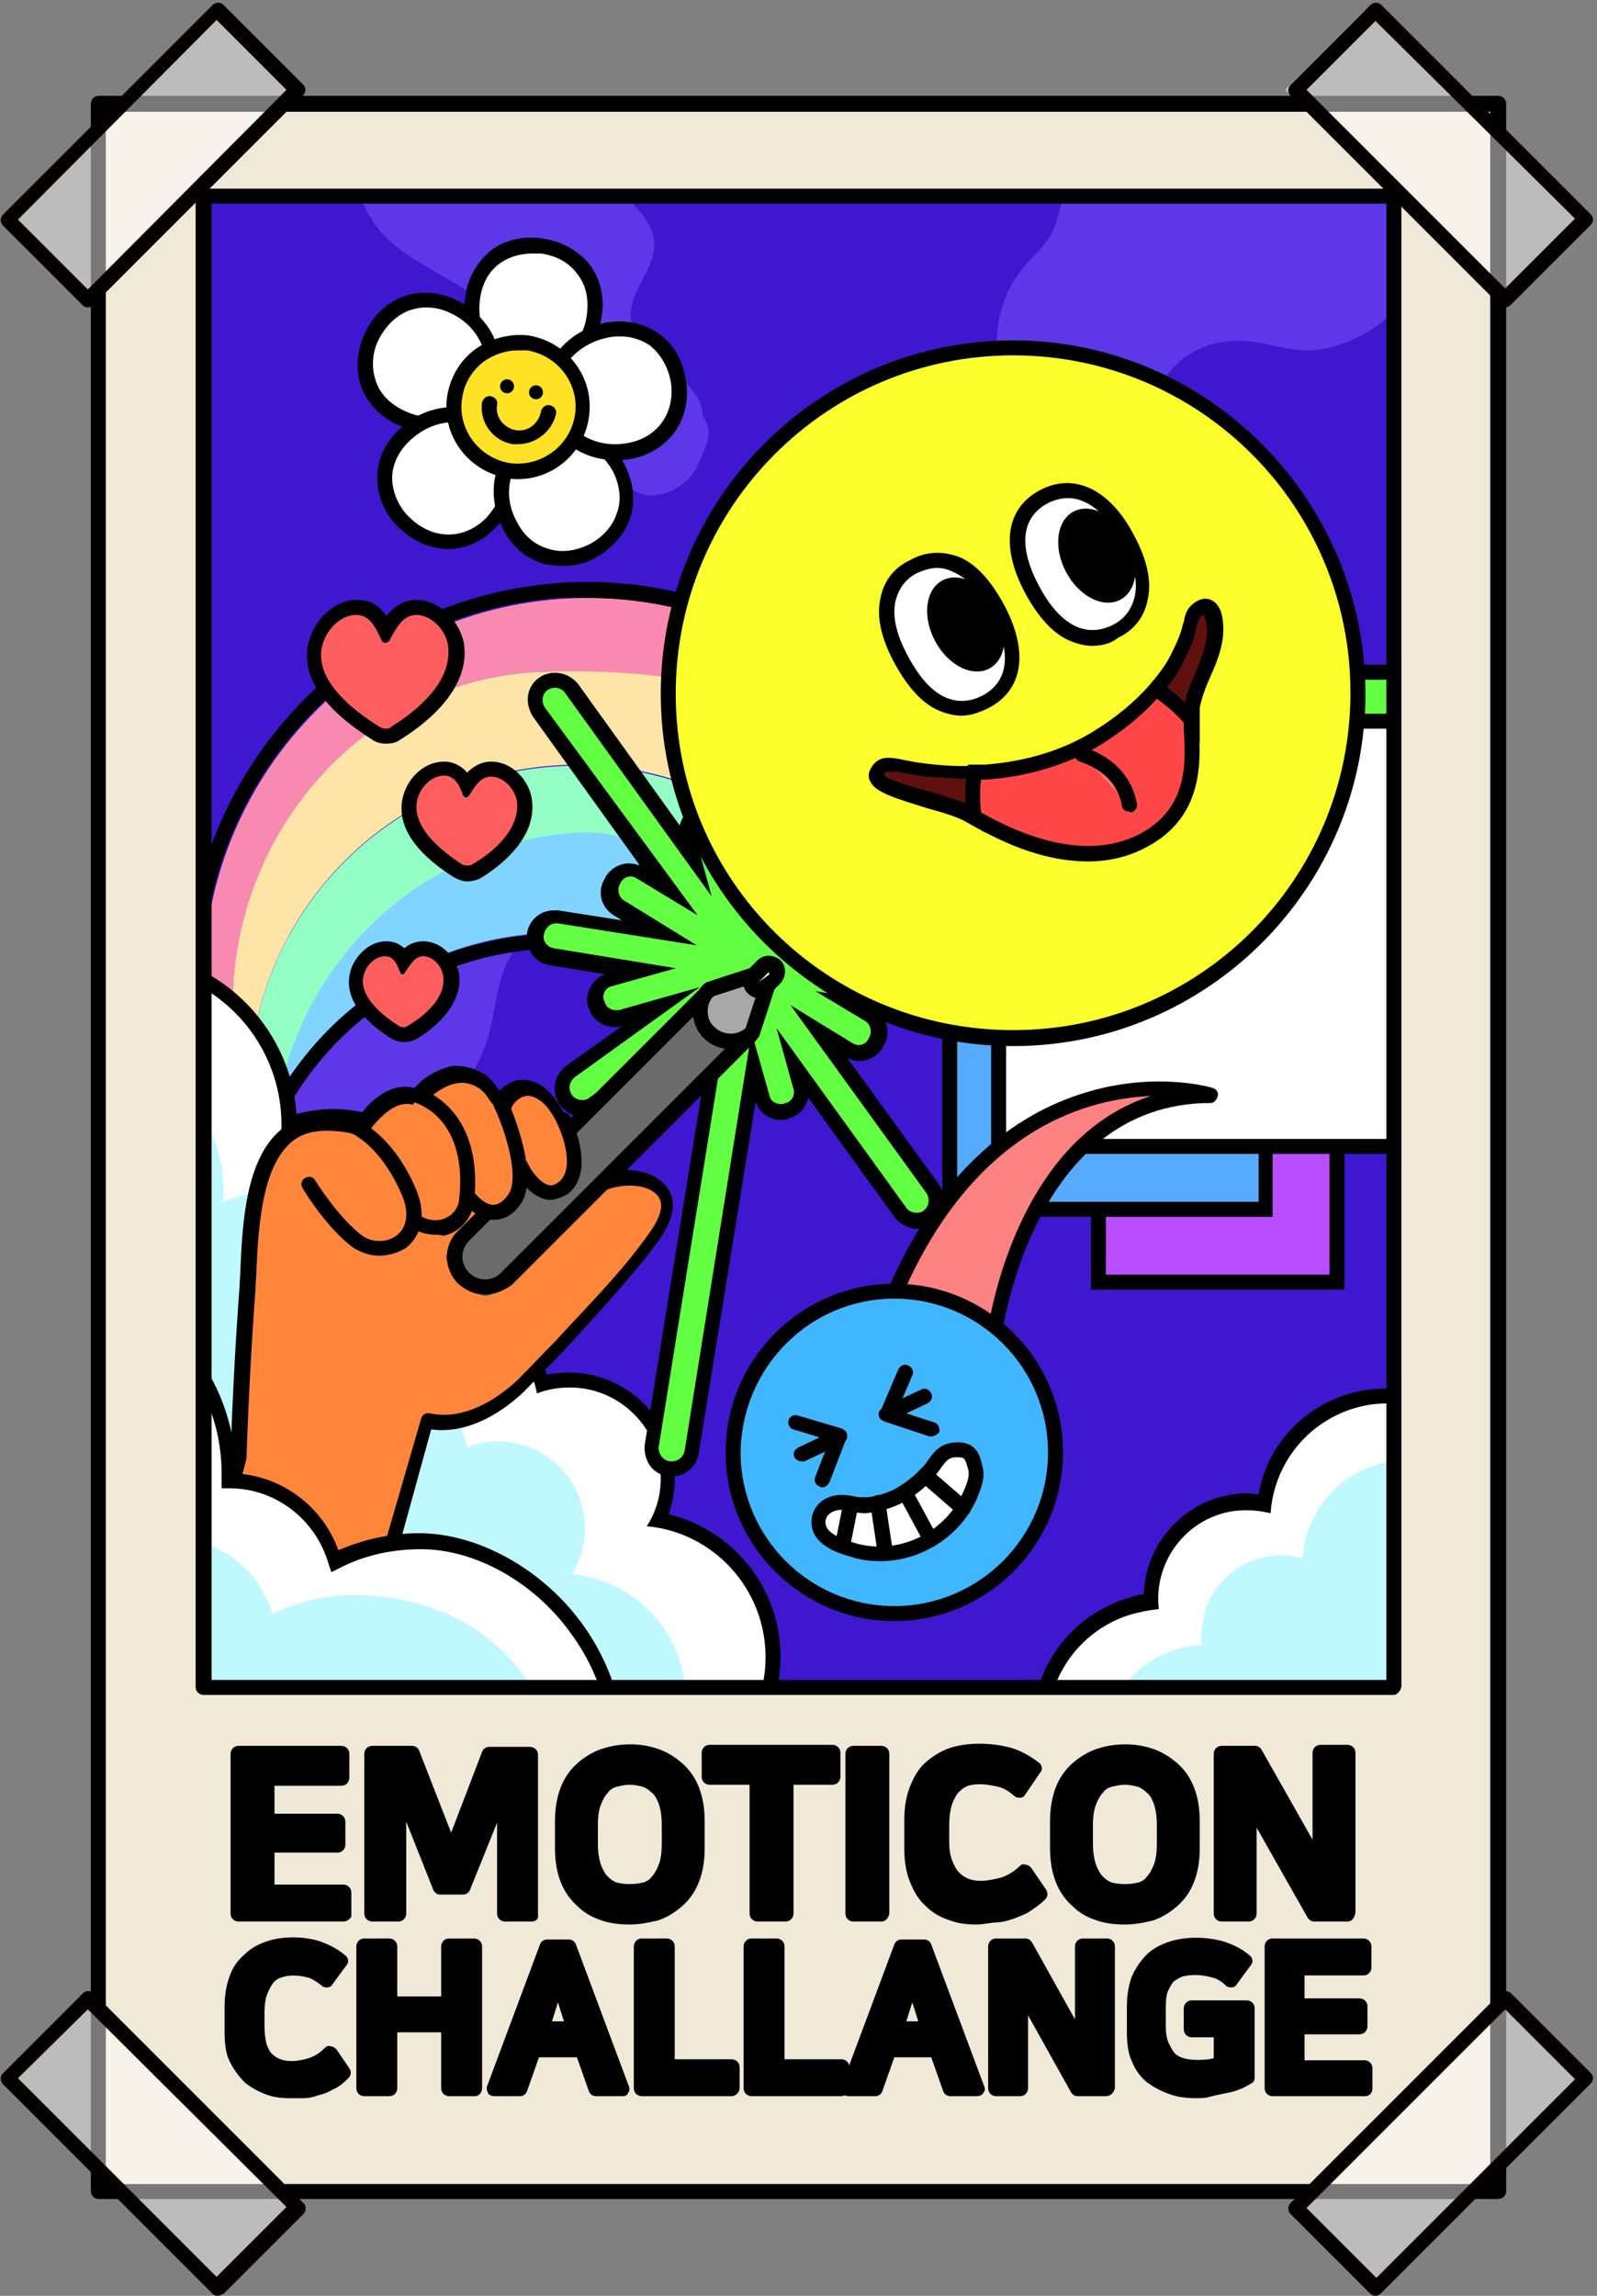 <?xml version="1.0" encoding="utf-8"?>
<!-- Generator: Adobe Illustrator 26.0.3, SVG Export Plug-In . SVG Version: 6.00 Build 0)  -->
<svg version="1.1" id="레이어_1" xmlns="http://www.w3.org/2000/svg" xmlns:xlink="http://www.w3.org/1999/xlink" x="0px"
	 y="0px" viewBox="0 0 160 230" style="enable-background:new 0 0 160 230;" xml:space="preserve">
<rect x="0" y="0" width="160" height="230" fill="#808080" stroke="none"/>
<g>
	<g>
		<rect x="9.9" y="10.4" style="fill:#F0E9D8;" width="140.2" height="209.1"/>
	</g>
	<g>
		<path d="M150.1,220.3H9.9c-0.4,0-0.8-0.3-0.8-0.8V10.4c0-0.4,0.3-0.8,0.8-0.8h140.2c0.4,0,0.8,0.3,0.8,0.8v209.1
			C150.9,220,150.5,220.3,150.1,220.3z M10.6,218.8h138.7V11.2H10.6V218.8z"/>
	</g>
</g>
<g>
	<g>
		<rect x="20.4" y="19.7" style="fill-rule:evenodd;clip-rule:evenodd;fill:#3F17CF;" width="119.2" height="149.3"/>
	</g>
</g>
<g>
	<defs>
		<rect id="SVGID_1_" x="20.4" y="19.7" width="119.2" height="149.3"/>
	</defs>
	<clipPath id="SVGID_00000125601013094567764830000006190579467521550503_">
		<use xlink:href="#SVGID_1_"  style="overflow:visible;"/>
	</clipPath>
	<g style="clip-path:url(#SVGID_00000125601013094567764830000006190579467521550503_);">
		<g>
			<g>
				<g>
					<g>
						<path style="fill:#5E38E8;" d="M70.4,41.7c-0.1-4.2-6.8-5.6-7.2-9.7c-0.3-2.9,2.8-5.3,2.3-8.1c-0.3-1.8-1.8-3.1-3-4.5
							c-1.8-2.1-3-4.9-3.2-7.7c-7.8,0.1-15.3,0-23.1-0.2c-1.7,4.2-0.6,9.4,2.7,12.5c3.8,3.6,10,4.8,11.9,9.7c1,2.4,0.5,5.3,1.8,7.6
							c2,3.5,7,3.8,9.8,6.7c0.4,0.5,0.8,1,1.4,1.3c0.6,0.3,1.3,0.4,1.9,0.3c1.9-0.2,3.6-1.5,4.3-3.2C70.9,44.4,71.5,43.2,70.4,41.7z
							"/>
					</g>
				</g>
				<g>
					<g>
						<path style="fill:#5E38E8;" d="M106.5,19.9c-0.4,1.2-0.6,2.4-1.1,3.4c-0.8,1.5-2.1,2.5-3.1,3.8c-3.2,4-3,9.8-0.9,14.4
							c1,2.2,2.6,4.3,4.7,5.5s5.1,1.1,6.9-0.5c2.4-2.2,2.1-6,3.8-8.7c1.7-2.7,5.2-4,8.4-3.6c1.8,0.2,3.5,0.8,5.3,0.9
							c2.1,0.1,4.2-0.6,6.1-1.6c6.4-3.6,9.5-12.1,6.7-18.8c-0.7-1.7-1.7-3.2-3.1-4.3c-2-1.6-4.7-2.1-7.3-2.3
							C123.5,7.1,109.8,9.5,106.5,19.9z"/>
					</g>
				</g>
				<g>
					<g>
						<path style="fill:#5E38E8;" d="M38.4,87c-0.9,1.4-1.7,3-2.9,4.1c-1.9,1.7-4.5,2-6.9,2.8c-2.7,0.8-5.2,2.3-7.3,4.2
							c-2.2,2-4.1,4.8-3.7,7.8c0.3,2.1,1.7,3.9,3.1,5.6c2.5,3,5.4,6.3,9.3,6.7c2.7,0.3,5.4-0.9,7.8-2.2c4.9-2.8,9.5-6.7,11.1-12.1
							c0.8-2.7,0.8-5.8,2.3-8.2c2.1-3.6,6.7-4.8,10.8-4.9c1.8,0,3.6,0.1,5.3-0.4c1.7-0.5,3.3-1.7,3.7-3.4c1.4-6.4-10.4-8.4-14.7-7.9
							C49.5,79.9,42.5,80.8,38.4,87z"/>
					</g>
				</g>
			</g>
			<g>
				<g>
					<g>
						<g>
							<path style="fill:#80D4FF;" d="M57.8,83.3c-15,1.1-27,12.1-29.8,26.2c5.3-8.9,14.7-15.2,25.9-16c8.8-0.6,17.1,2.3,23.4,7.6
								c1.3-1.5,2.8-2.8,4.6-3.8C75.5,91.9,66.8,82.7,57.8,83.3z"/>
						</g>
					</g>
					<g>
						<g>
							<path style="fill:#F88AB1;" d="M97.4,95.7c-1.5-21.2-19.9-37.2-41.2-35.7c-21.2,1.5-37.2,19.9-35.7,41.2
								c0.4,5.6,2,10.8,4.4,15.5c0.3-1,0.6-1.9,1-2.8c-0.3-0.8-0.7-1.7-0.9-2.5c-0.8-2.6-1.4-5.3-1.6-8.1
								C22.1,84.6,36,67.8,54.5,67.3c28.4-0.8,33.9,10.9,35.6,27.6c0.1,0,0.1,0,0.2,0C92.7,94.6,95.1,94.9,97.4,95.7z"/>
						</g>
					</g>
					<g>
						<g>
							<path style="fill:#FEE4A7;" d="M54.5,67.3C36,67.8,22.1,84.6,23.4,103.1c0.2,2.8,0.7,5.5,1.6,8.1
								c-1-17.8,12.5-33.2,30.4-34.5c13.8-1,26.2,6.7,31.8,18.5c0.9-0.2,1.9-0.4,2.9-0.4C88.4,78.2,82.9,66.4,54.5,67.3z"/>
						</g>
					</g>
					<g>
						<g>
							<path style="fill:#93FFC4;" d="M55.4,76.8C37.5,78.1,24,93.4,25,111.3c0.3,0.9,0.6,1.7,0.9,2.5c0.6-1.5,1.3-2.9,2.1-4.2
								c2.8-14.1,14.8-25.2,29.8-26.2c8.9-0.6,17.7,8.6,24,14.1c1.6-1,3.4-1.7,5.3-2.2C81.5,83.5,69.1,75.8,55.4,76.8z"/>
						</g>
					</g>
				</g>
				<g>
					<g>
						<path d="M58.9,59.9c20,0,37,15.5,38.4,35.8c-1.8-0.6-3.8-0.9-5.8-0.9c-0.4,0-0.9,0-1.4,0c-5.2,0.4-9.7,2.8-12.9,6.4
							c-5.7-4.8-13.1-7.7-21.1-7.7c-0.8,0-1.6,0-2.3,0.1c-13.9,1-25.1,10.5-29,23c-2.5-4.6-4.1-9.9-4.4-15.5
							c-1.5-21.2,14.5-39.7,35.7-41.2C57.1,59.9,58,59.9,58.9,59.9 M58.9,58.3c-0.9,0-1.9,0-2.9,0.1c-10.7,0.8-20.4,5.6-27.4,13.7
							c-7,8.1-10.5,18.4-9.7,29.1c0.4,5.7,2,11.1,4.6,16.1c0.3,0.5,0.8,0.8,1.3,0.8c0,0,0.1,0,0.1,0c0.6-0.1,1.1-0.5,1.3-1.1
							C30.2,104.6,41,96,54,95.1c0.7-0.1,1.5-0.1,2.2-0.1c7.3,0,14.5,2.6,20.1,7.3c0.3,0.2,0.6,0.4,1,0.4c0.4,0,0.8-0.2,1.1-0.5
							c3.1-3.5,7.3-5.6,11.9-5.9c0.4,0,0.8,0,1.3,0c0,0,0,0,0,0c1.8,0,3.6,0.3,5.3,0.8c0.2,0,0.3,0.1,0.5,0.1c0.3,0,0.7-0.1,0.9-0.3
							c0.4-0.3,0.6-0.8,0.6-1.3C97.4,74.7,79.8,58.3,58.9,58.3L58.9,58.3z"/>
					</g>
				</g>
			</g>
			<g>
				<g>
					<g>
						<g>
							<path style="fill:#FFFFFF;" d="M9.7,174.2c-0.4,0-0.8-0.3-0.8-0.8V97c0-0.4,0.3-0.7,0.6-0.7c0.9-0.1,1.8-0.2,2.7-0.2
								c9.2,0,16.6,7.4,16.7,16.6c1.4-0.5,2.8-0.7,4.3-0.7c7.3,0,13.2,5.9,13.2,13.2c0,2.2-0.5,4.4-1.6,6.3c4.4,0,8.2,3,9.4,7.2
								c0.9-0.3,1.8-0.4,2.7-0.4c5.5,0,9.9,4.4,9.9,9.9c0,1.5-0.3,2.9-0.9,4.2c6.6,1.1,11.5,6.9,11.5,13.7c0,2.8-0.8,5.5-2.4,7.8
								c-0.1,0.2-0.4,0.3-0.6,0.3H9.7z"/>
						</g>
					</g>
					<g>
						<g>
							<path d="M12.3,96.8c8.8,0,15.9,7.1,15.9,15.9c0,0.3,0,0.7,0,1c1.6-0.7,3.3-1.1,5.1-1.1c6.9,0,12.5,5.6,12.5,12.5
								c0,2.7-0.8,5.1-2.3,7.2c0.4-0.1,0.9-0.1,1.3-0.1c4.5,0,8.2,3.2,9,7.4c1-0.4,2.1-0.6,3.3-0.6c5,0,9.1,4.1,9.1,9.1
								c0,1.8-0.5,3.4-1.4,4.8c6.7,0.6,11.9,6.3,11.9,13.1c0,2.7-0.8,5.3-2.3,7.4H59.1h-6.4h-43V97C10.5,96.9,11.4,96.8,12.3,96.8
								 M12.3,95.3c-0.9,0-1.9,0.1-2.8,0.2c-0.7,0.1-1.3,0.7-1.3,1.5v76.4c0,0.8,0.7,1.5,1.5,1.5h43h6.4h15.4c0.5,0,1-0.2,1.2-0.7
								c1.6-2.4,2.5-5.3,2.5-8.2c0-6.9-4.7-12.7-11.2-14.3c0.4-1.2,0.6-2.4,0.6-3.6c0-5.9-4.8-10.6-10.6-10.6
								c-0.7,0-1.5,0.1-2.2,0.2c-1.4-3.8-4.7-6.5-8.7-7c0.8-1.8,1.2-3.7,1.2-5.6c0-7.7-6.3-14-14-14c-1.2,0-2.4,0.2-3.6,0.5
								C29.1,102.6,21.5,95.3,12.3,95.3L12.3,95.3z"/>
						</g>
					</g>
				</g>
				<g>
					<g>
						<path style="fill:#BFF9FF;" d="M68.7,170.2c0-6.5-5-11.9-11.4-12.5c0.8-1.3,1.3-2.9,1.3-4.6c0-4.8-3.9-8.7-8.7-8.7
							c-1.1,0-2.1,0.2-3.1,0.6c-0.8-4-4.3-7.1-8.6-7c-0.4,0-0.8,0-1.2,0.1c1.4-1.9,2.1-4.3,2.1-6.8c0-6.6-5.3-11.9-11.9-11.9
							c-1.7,0-3.4,0.4-4.8,1c0-0.3,0-0.6,0-1c0-7.5-5.5-13.8-12.7-15l0.1,69.1l43-0.1l6.4,0l9.1,0C68.5,172.4,68.7,171.3,68.7,170.2
							z"/>
					</g>
				</g>
			</g>
			<g>
				<g>
					<g>
						<path style="fill:#62FF42;" d="M66.9,147c-0.5-0.1-1-0.4-1.3-0.8c-0.3-0.4-0.4-1-0.4-1.5l6.4-39.7l-2.4,3.9
							c-0.4,0.6-1,0.9-1.6,0.9c-0.4,0-0.7-0.1-1-0.3c-0.6-0.4-0.9-0.8-1.1-1.3c-0.1-0.5,0-1,0.2-1.4l0.8-1.3l-7.1,5.1
							c-0.3,0.2-0.8,0.4-1.2,0.4c-0.6,0-1.3-0.3-1.6-0.8c-0.3-0.5-0.5-1-0.4-1.5c0.1-0.5,0.4-1,0.8-1.3l9-6.5l-4.1,1.2l-0.4,0
							c-0.9,0-1.6-0.6-1.8-1.4c-0.3-1.2,0.2-2.3,1.3-2.6l3.1-0.9l-8.9-1.4c-0.5-0.1-1-0.4-1.3-0.8c-0.3-0.4-0.4-1-0.4-1.5
							c0.2-1,1-1.7,2-1.7l10.5,1.7l-4.1-2.5c-0.4-0.3-0.7-0.7-0.9-1.2c-0.1-0.5,0-1,0.2-1.4c0.5-0.8,1.1-1.1,1.8-1.1
							c0.4,0,0.7,0.1,1,0.3l2.9,1.8L54,71.3c-0.3-0.4-0.4-1-0.4-1.5c0.1-0.5,0.4-1,0.8-1.3c0.3-0.3,0.8-0.4,1.2-0.4
							c0.7,0,1.3,0.3,1.6,0.8l12.2,16.9l-0.6-2.1c-0.3-1,0.3-2.1,1.3-2.4c0.4-0.1,0.6-0.1,0.7-0.1c0.9,0,1.6,0.6,1.8,1.4l1.5,5.3
							l0.4-2.7c0.2-1,1-1.7,2-1.7c0.9,0.1,1.3,0.4,1.6,0.8c0.2,0.3,0.4,0.7,0.4,1.1l1.1-1.9c0.4-0.6,1-0.9,1.6-0.9
							c0.4,0,0.7,0.1,1,0.3c1.1,0.7,1.4,1.9,0.8,2.8l-2.8,4.5l2.4-1.7c0.3-0.2,0.8-0.4,1.2-0.4c0.6,0,1.3,0.3,1.6,0.8
							c0.4,0.6,0.5,1.3,0.3,1.9l1.1-0.3l0.4,0c0.9,0,1.6,0.6,1.8,1.4c0.2,0.7,0.1,1.2-0.1,1.7c-0.3,0.4-0.7,0.8-1.2,0.9l-5.4,1.5
							l12,1.9c1.1,0.2,1.8,1.2,1.7,2.3c-0.2,1-1,1.7-2,1.7l-9-1.4l1.7,1.1c0.4,0.3,0.7,0.7,0.9,1.2c0.1,0.5,0,1-0.2,1.4
							c-0.5,0.8-1.1,1.1-1.8,1.1c-0.4,0-0.7-0.1-1-0.3l-3-1.8L93.4,119c0.3,0.4,0.4,1,0.4,1.5c-0.1,0.5-0.4,1-0.8,1.3
							c-0.3,0.3-0.8,0.4-1.2,0.4l0,0c-0.7,0-1.3-0.3-1.6-0.8l-10.5-14.6l0.6,2c0.1,0.5,0.1,1-0.2,1.5c-0.3,0.4-0.7,0.8-1.2,0.9
							c-0.4,0.1-0.6,0.1-0.7,0.1c-0.9,0-1.6-0.6-1.8-1.4l-0.9-3.1l-6.2,38.5c-0.2,1-1,1.7-2,1.7L66.9,147z"/>
					</g>
				</g>
				<g>
					<g>
						<path d="M55.6,68.9c0.4,0,0.8,0.2,1,0.5l14.7,20.4l-1.7-6.2c-0.2-0.6,0.2-1.3,0.8-1.4l0.2-0.1c0.1,0,0.2,0,0.3,0
							c0.5,0,1,0.3,1.1,0.8l2.4,8.6l1-6.1c0.1-0.6,0.6-1.1,1.3-1.1c0.1,0,0.1,0,0.2,0c0.7,0.1,1.2,0.8,1.1,1.5l-0.5,3.2l3.1-5
							c0.2-0.4,0.6-0.6,1-0.6c0.2,0,0.4,0.1,0.6,0.2l0.2,0.1c0.5,0.3,0.7,1.1,0.4,1.6L78,93.1l5.4-3.9c0.2-0.2,0.5-0.2,0.7-0.2
							c0.4,0,0.8,0.2,1,0.5l0,0c0.4,0.6,0.3,1.3-0.3,1.8l-1.8,1.3l4.1-1.2c0.1,0,0.2,0,0.3,0c0.5,0,1,0.3,1.1,0.8l0.1,0.2
							c0.2,0.6-0.2,1.3-0.8,1.4l-8.7,2.5l15.4,2.5c0.7,0.1,1.2,0.8,1,1.4c-0.1,0.6-0.6,1.1-1.2,1.1c-0.1,0-0.1,0-0.2,0l-12.4-2l5,3
							c0.5,0.3,0.7,1.1,0.4,1.6l-0.1,0.2c-0.2,0.4-0.6,0.6-1,0.6c-0.2,0-0.4-0.1-0.6-0.2l-6.2-3.8l13.6,18.8
							c0.4,0.6,0.3,1.4-0.3,1.8c-0.2,0.2-0.5,0.2-0.7,0.2c-0.4,0-0.8-0.2-1-0.5l-13-18l1.7,6.1c0.2,0.6-0.2,1.3-0.8,1.4l-0.2,0.1
							c-0.1,0-0.2,0-0.3,0c-0.5,0-1-0.3-1.1-0.8l-1.8-6.4l-6.7,41.9c-0.1,0.6-0.6,1.1-1.3,1.1c-0.1,0-0.1,0-0.2,0
							c-0.7-0.1-1.2-0.8-1.1-1.5l7-43.5l-4.4,7.2c-0.2,0.4-0.6,0.6-1,0.6c-0.2,0-0.4-0.1-0.6-0.2l-0.2-0.1c-0.5-0.3-0.7-1.1-0.4-1.6
							l2.8-4.5L59,110c-0.2,0.2-0.5,0.2-0.7,0.2c-0.4,0-0.8-0.2-1-0.5l0,0c-0.4-0.6-0.3-1.3,0.3-1.8l12.5-9l-8.1,2.3
							c-0.1,0-0.2,0-0.3,0c-0.5,0-1-0.3-1.1-0.8l-0.1-0.2c-0.2-0.6,0.2-1.3,0.8-1.4l6.4-1.8l-12.2-2c-0.7-0.1-1.2-0.8-1-1.4
							c0.1-0.6,0.6-1.1,1.2-1.1c0.1,0,0.1,0,0.2,0l13.9,2.2l-7.3-4.5c-0.5-0.3-0.7-1.1-0.4-1.6l0.1-0.2c0.2-0.4,0.6-0.6,1-0.6
							c0.2,0,0.4,0.1,0.6,0.2l6.1,3.7L54.6,70.9c-0.4-0.6-0.3-1.4,0.3-1.8C55.1,69,55.3,68.9,55.6,68.9 M55.6,67.4
							C55.6,67.4,55.6,67.4,55.6,67.4c-0.6,0-1.2,0.2-1.6,0.5c-0.6,0.4-1,1.1-1.1,1.8c-0.1,0.7,0.1,1.5,0.5,2.1l10.7,14.9
							c-0.3-0.1-0.7-0.2-1.1-0.2c-0.9,0-1.8,0.5-2.3,1.3l-0.1,0.2c-0.8,1.3-0.4,2.9,0.9,3.7l0.8,0.5l-6.4-1c-0.1,0-0.3,0-0.4,0
							c-1.4,0-2.5,1-2.7,2.3c-0.1,0.7,0.1,1.5,0.5,2.1c0.4,0.6,1.1,1,1.8,1.1l5.5,0.9c-1.3,0.5-2,1.9-1.7,3.2l0.1,0.2
							c0.3,1.1,1.4,1.9,2.6,1.9c0.2,0,0.4,0,0.7-0.1l-5.6,4c-1.2,0.9-1.5,2.6-0.6,3.9c0.5,0.7,1.4,1.2,2.3,1.2
							c0.6,0,1.1-0.2,1.6-0.5l4.8-3.5c0,0.2,0,0.5,0.1,0.7c0.2,0.7,0.6,1.3,1.2,1.7l0.2,0.1c0.4,0.3,0.9,0.4,1.4,0.4
							c0.9,0,1.8-0.5,2.3-1.3l0.4-0.7l-5.8,35.9c-0.1,0.7,0.1,1.5,0.5,2.1c0.4,0.6,1.1,1,1.8,1.1c0.1,0,0.3,0,0.4,0
							c1.4,0,2.5-1,2.7-2.3l5.7-35.2c0.4,1.1,1.4,1.8,2.5,1.8c0.2,0,0.5,0,0.7-0.1l0.2-0.1c0.7-0.2,1.3-0.6,1.6-1.3
							c0.1-0.2,0.2-0.5,0.3-0.7l8.6,11.9c0.5,0.7,1.4,1.2,2.3,1.2c0.6,0,1.2-0.2,1.6-0.5c0.6-0.4,1-1.1,1.1-1.8
							c0.1-0.7-0.1-1.5-0.5-2.1l-9.2-12.7c0.4,0.2,0.8,0.3,1.2,0.3c0.9,0,1.8-0.5,2.3-1.3l0.1-0.2c0.6-0.9,0.5-2,0-2.8l5.6,0.9
							c0.1,0,0.3,0,0.4,0c1.4,0,2.5-1,2.7-2.3c0.1-0.7-0.1-1.5-0.5-2.1c-0.4-0.6-1.1-1-1.8-1.1l-8.7-1.4l2.2-0.6
							c1.4-0.4,2.2-1.9,1.8-3.3l-0.1-0.2c-0.3-1.1-1.4-1.9-2.6-1.9c-0.2,0-0.4,0-0.6,0.1c-0.1-0.5-0.2-0.9-0.5-1.3
							c-0.5-0.7-1.4-1.2-2.3-1.2c-0.4,0-0.7,0.1-1,0.2l0.9-1.4c0.4-0.6,0.5-1.3,0.3-2c-0.2-0.7-0.6-1.3-1.2-1.7l-0.2-0.1
							C82.5,82.1,82,82,81.5,82c-0.9,0-1.8,0.5-2.3,1.3l-0.4,0.6c-0.4-0.5-1-0.9-1.7-1c-0.1,0-0.3,0-0.4,0c-1.2,0-2.2,0.7-2.6,1.8
							l-0.6-2.2c-0.3-1.1-1.4-1.9-2.6-1.9c-0.2,0-0.5,0-0.7,0.1L70,80.7c-1,0.3-1.7,1.1-1.9,2L57.9,68.5
							C57.3,67.8,56.5,67.4,55.6,67.4L55.6,67.4L55.6,67.4z"/>
					</g>
				</g>
			</g>
			<g>
				<g>
					<g>
						<rect x="110.1" y="104.5" style="fill:#BA4DFF;" width="23.9" height="23.9"/>
					</g>
				</g>
				<g>
					<g>
						<path d="M133.2,105.3v22.4h-22.4v-22.4H133.2 M134.7,103.8h-1.5h-22.4h-1.5v1.5v22.4v1.5h1.5h22.4h1.5v-1.5v-22.4V103.8
							L134.7,103.8z"/>
					</g>
				</g>
			</g>
			<g>
				<g>
					<g>
						<rect x="95.2" y="94.2" style="fill:#57ABFF;" width="31.6" height="27"/>
					</g>
				</g>
				<g>
					<g>
						<path d="M126.1,94.9v25.5H95.9V94.9H126.1 M127.6,93.4h-1.5H95.9h-1.5v1.5v25.5v1.5h1.5h30.1h1.5v-1.5V94.9V93.4L127.6,93.4z"
							/>
					</g>
				</g>
			</g>
			<g>
				<g>
					<g>
						<rect x="100" y="67.3" style="fill:#FFFFFF;" width="43.8" height="47.5"/>
					</g>
				</g>
				<g>
					<g>
						<path d="M143.1,68.1v46h-42.3v-46H143.1 M144.6,66.6h-1.5h-42.3h-1.5v1.5v46v1.5h1.5h42.3h1.5v-1.5v-46V66.6L144.6,66.6z"/>
					</g>
				</g>
			</g>
			<g>
				<g>
					<g>
						<rect x="100" y="67.3" style="fill:#62FF42;" width="43.8" height="4.9"/>
					</g>
				</g>
				<g>
					<g>
						<path d="M143.1,68.1v3.4h-42.3v-3.4H143.1 M144.6,66.6h-1.5h-42.3h-1.5v1.5v3.4V73h1.5h42.3h1.5v-1.5v-3.4V66.6L144.6,66.6z"
							/>
					</g>
				</g>
			</g>
			<g>
				<g>
					<g>
						<g>
							<path style="fill:#FFFFFF;" d="M107.4,181.5c-1.2-1.3-2.1-2.9-2.7-4.6c-1-3.2-0.8-6.6,0.8-9.6c1.5-3,4.1-5.2,7.3-6.3
								c0.8-0.3,1.6-0.4,2.5-0.5c-0.2-4.3,2.5-8.2,6.7-9.6c1-0.3,2-0.5,3-0.5c0.6,0,1.1,0.1,1.7,0.2c0.6-4.7,3.8-8.7,8.4-10.1
								c1.2-0.4,2.5-0.6,3.8-0.6c2.4,0,4.8,0.7,6.8,2.1l0.2,0.1l8,24.9l-46.2,14.9L107.4,181.5z"/>
						</g>
					</g>
					<g>
						<g>
							<path d="M138.9,140.6c2.3,0,4.5,0.7,6.4,1.9l7.7,23.9L108,181c-1.1-1.2-2-2.7-2.5-4.3c-2-6.2,1.4-12.9,7.6-14.9
								c1-0.3,2-0.5,3-0.6c-0.5-4.1,2-8.2,6.1-9.5c0.9-0.3,1.8-0.4,2.7-0.4c0.8,0,1.6,0.1,2.4,0.3c0.3-4.6,3.3-8.8,8-10.4
								C136.5,140.8,137.7,140.6,138.9,140.6 M138.9,139.1c-1.4,0-2.7,0.2-4,0.6c-4.6,1.5-8,5.3-8.8,10c-0.4,0-0.7-0.1-1.1-0.1
								c-1.1,0-2.2,0.2-3.2,0.5c-4.2,1.4-7.1,5.3-7.2,9.6c-0.7,0.1-1.3,0.3-1.9,0.5c-7,2.3-10.9,9.8-8.6,16.8
								c0.6,1.8,1.6,3.5,2.8,4.9l0.7,0.7l0.9-0.3l45-14.6l1.4-0.5l-0.5-1.4l-7.7-23.9l-0.2-0.5l-0.4-0.3
								C144,139.9,141.5,139.1,138.9,139.1L138.9,139.1z"/>
						</g>
					</g>
				</g>
				<g>
					<g>
						<path style="fill:#BFF9FF;" d="M137.7,146.8c-4.2,1.4-6.9,5.1-7.2,9.3c-1.5-0.4-3-0.4-4.6,0.1c-3.7,1.2-5.9,4.8-5.5,8.6
							c-0.9,0-1.8,0.2-2.7,0.5c-5.6,1.8-8.7,7.8-6.8,13.4c0.1,0.4,0.3,0.9,0.5,1.3l41.2-13.3l-6-18.6
							C144.1,146.3,140.9,145.8,137.7,146.8z"/>
					</g>
				</g>
			</g>
			<g>
				<g>
					<path style="fill:#FF8282;" d="M99.7,133.8c0,0,2.8-24.2,21.7-24.2c0,0-22.3-6.3-33,23.2L99.7,133.8z"/>
				</g>
				<g>
					<path d="M99.7,134.6C99.7,134.6,99.6,134.6,99.7,134.6l-11.4-1c-0.2,0-0.4-0.1-0.6-0.3c-0.1-0.2-0.2-0.4-0.1-0.7
						c5.6-15.5,14.5-21.1,21-23.1c7-2.2,12.7-0.6,12.9-0.5c0.4,0.1,0.6,0.5,0.5,0.8c-0.1,0.4-0.4,0.7-0.7,0.7
						c-18,0-20.9,23.3-21,23.5C100.4,134.3,100.1,134.6,99.7,134.6z M89.4,132.2l9.6,0.8c0.6-3.6,3.9-19.2,16.3-23.2
						C108.3,110.1,96.5,113.6,89.4,132.2z"/>
				</g>
			</g>
			<g>
				<g>
					<g>
						<path style="fill:#40B6FF;" d="M89.6,161.6c-8.9,0-16.1-7.2-16.1-16.1c0-8.9,7.2-16.1,16.1-16.1s16.1,7.2,16.1,16.1
							C105.8,154.3,98.5,161.6,89.6,161.6z"/>
					</g>
				</g>
				<g>
					<g>
						<path d="M89.6,130.1c8.5,0,15.4,6.9,15.4,15.4c0,8.5-6.9,15.4-15.4,15.4c-8.5,0-15.4-6.9-15.4-15.4
							C74.3,137,81.1,130.1,89.6,130.1 M89.6,128.6c-9.3,0-16.9,7.6-16.9,16.9c0,9.3,7.6,16.9,16.9,16.9c9.3,0,16.9-7.6,16.9-16.9
							C106.5,136.1,98.9,128.6,89.6,128.6L89.6,128.6z"/>
					</g>
				</g>
			</g>
			<g>
				<g>
					<g>
						<path style="fill:#FF5E5E;" d="M38.6,73.8c-0.4,0-0.7-0.1-1-0.3c-4.9-3.1-7-6.4-5.9-9.4c0.6-1.5,2.1-3.2,4-3.2
							c1.6,0,2.4,1.2,2.9,2.3c0.6-1,1.5-2.3,3.1-2.3c2.1,0,3.8,2,4,3.9c0.5,4.3-4.1,7.5-6.1,8.8C39.3,73.7,39,73.8,38.6,73.8z"/>
					</g>
				</g>
				<g>
					<g>
						<path d="M41.7,61.6c1.6,0,3.1,1.7,3.2,3.2c0.4,3.5-3.1,6.4-5.7,8C39.1,73,38.8,73,38.6,73c-0.2,0-0.4-0.1-0.6-0.2
							c-2.6-1.6-6.9-4.9-5.6-8.5c0.5-1.4,1.8-2.7,3.3-2.7c1.4,0,2,1.4,2.5,2.5c0.1,0.2,0.2,0.3,0.4,0.3c0.1,0,0.3-0.1,0.4-0.2
							C39.6,63.1,40.3,61.6,41.7,61.6 M41.7,60.1L41.7,60.1c-1.4,0-2.3,0.8-3,1.6c-0.6-0.9-1.5-1.6-2.9-1.6c-2.3,0-4.1,1.9-4.7,3.7
							c-0.9,2.4-0.5,6.1,6.2,10.3c0.4,0.3,0.9,0.4,1.4,0.4c0.5,0,1-0.1,1.4-0.4c2.1-1.3,7-4.8,6.4-9.5
							C46.2,62.5,44.2,60.1,41.7,60.1L41.7,60.1z"/>
					</g>
				</g>
			</g>
			<g>
				<g>
					<g>
						<path style="fill:#FF5E5E;" d="M46.8,87.6c-0.3,0-0.6-0.1-0.9-0.3c-4-2.5-5.6-5.1-4.7-7.6c0.5-1.3,1.7-2.6,3.3-2.6
							c1.2,0,1.9,0.8,2.3,1.7c0.5-0.8,1.2-1.7,2.4-1.7c1.8,0,3.1,1.7,3.3,3.2c0.4,3.5-3.3,6.1-4.9,7.1
							C47.4,87.5,47.1,87.6,46.8,87.6z"/>
					</g>
				</g>
				<g>
					<g>
						<path d="M49.2,77.8c1.3,0,2.4,1.3,2.6,2.5c0.3,2.8-2.4,5.1-4.5,6.3c-0.1,0.1-0.3,0.1-0.5,0.1c-0.2,0-0.3,0-0.5-0.1
							c-2-1.3-5.4-3.9-4.4-6.8c0.4-1.1,1.4-2.1,2.6-2.1c1.1,0,1.6,1.1,1.9,2c0.1,0.1,0.2,0.2,0.3,0.2c0.1,0,0.2-0.1,0.3-0.2
							C47.5,78.9,48.1,77.8,49.2,77.8 M49.2,76.3c-1,0-1.8,0.5-2.4,1.1c-0.5-0.6-1.3-1.1-2.3-1.1c-2,0-3.5,1.6-4,3.1
							c-0.7,2-0.4,5.1,5,8.5c0.4,0.2,0.8,0.4,1.3,0.4c0.4,0,0.9-0.1,1.3-0.3c1.7-1,5.7-3.9,5.2-7.8C53.1,78.3,51.4,76.3,49.2,76.3
							L49.2,76.3z"/>
					</g>
				</g>
			</g>
			<g>
				<g>
					<g>
						<path style="fill:#FF5E5E;" d="M40.5,103.6c-0.3,0-0.5-0.1-0.8-0.2c-4.1-2.5-4.3-4.8-3.8-6.2c0.4-1,1.4-2.2,2.8-2.2
							c0.9,0,1.5,0.6,1.8,1.2c0.4-0.6,1-1.2,1.9-1.2c1.5,0,2.6,1.4,2.8,2.7c0.3,2.8-2.6,5-3.9,5.7C41,103.6,40.8,103.6,40.5,103.6z"
							/>
					</g>
				</g>
				<g>
					<g>
						<path d="M42.4,95.8c1,0,1.9,1,2,2c0.3,2.2-1.9,4-3.6,5c-0.1,0.1-0.2,0.1-0.4,0.1c-0.1,0-0.3,0-0.4-0.1c-1.6-1-4.3-3.1-3.5-5.3
							c0.3-0.9,1.1-1.7,2.1-1.7c0.9,0,1.2,0.9,1.5,1.6c0,0.1,0.1,0.2,0.2,0.2c0.1,0,0.2,0,0.2-0.1C41.1,96.7,41.5,95.8,42.4,95.8
							 M42.4,94.3c-0.8,0-1.4,0.3-1.9,0.7c-0.4-0.4-1-0.7-1.8-0.7c-1.7,0-3,1.4-3.5,2.7c-0.6,1.7-0.4,4.3,4.1,7.1
							c0.4,0.2,0.8,0.3,1.2,0.3c0.4,0,0.8-0.1,1.2-0.3c3-1.8,4.6-4.2,4.3-6.5C45.7,96,44.3,94.3,42.4,94.3L42.4,94.3z"/>
					</g>
				</g>
			</g>
			<g>
				<g>
					<g>
						<g>
							<g>
								<path style="fill:#FBFF2B;" d="M101.5,104.1c-19.1,0-34.6-15.5-34.6-34.6s15.5-34.6,34.6-34.6s34.6,15.5,34.6,34.6
									S120.6,104.1,101.5,104.1z"/>
							</g>
						</g>
						<g>
							<g>
								<path d="M101.5,35.6c18.7,0,33.8,15.1,33.8,33.8c0,18.7-15.1,33.8-33.8,33.8S67.7,88.2,67.7,69.5
									C67.7,50.8,82.8,35.6,101.5,35.6 M101.5,34.1C82,34.1,66.2,50,66.2,69.5s15.9,35.3,35.3,35.3c19.5,0,35.3-15.9,35.3-35.3
									S121,34.1,101.5,34.1L101.5,34.1z"/>
							</g>
						</g>
					</g>
					<g>
						<g>
							<g>
								
									<ellipse transform="matrix(0.883 -0.469 0.469 0.883 -18.684 52)" style="fill:#FFFFFF;" cx="95.1" cy="63.5" rx="5.5" ry="7.7"/>
							</g>
							<g>
								<path d="M96.3,71.7c-0.7,0-1.5-0.2-2.2-0.5c-1.7-0.7-3.2-2.4-4.5-4.8c-1.3-2.4-1.8-4.6-1.4-6.4c0.3-1.7,1.3-3.1,3-3.9
									c1.6-0.9,3.3-0.9,4.9-0.3c1.7,0.7,3.2,2.4,4.5,4.8l0,0c2.5,4.7,1.9,8.5-1.5,10.3C98.1,71.4,97.2,71.7,96.3,71.7z M93.9,56.9
									c-0.7,0-1.3,0.2-2,0.5c-1.2,0.6-1.9,1.6-2.2,2.9c-0.3,1.5,0.1,3.3,1.3,5.5s2.4,3.5,3.8,4.1c1.2,0.5,2.4,0.4,3.6-0.2
									c2.7-1.4,3-4.4,0.9-8.3l0,0c-1.1-2.1-2.4-3.5-3.8-4.1C94.9,57,94.4,56.9,93.9,56.9z"/>
							</g>
						</g>
						<g>
							<g>
								<ellipse transform="matrix(0.883 -0.469 0.469 0.883 -18.068 52.686)" cx="96.8" cy="62.6" rx="3.5" ry="5"/>
							</g>
						</g>
					</g>
					<g>
						<g>
							<g>
								
									<ellipse transform="matrix(0.883 -0.469 0.469 0.883 -13.885 57.34)" style="fill:#FFFFFF;" cx="108.2" cy="56.6" rx="5.5" ry="7.7"/>
							</g>
							<g>
								<path d="M109.4,64.7c-0.7,0-1.5-0.2-2.2-0.5c-1.7-0.7-3.2-2.4-4.5-4.8c-2.5-4.7-1.9-8.5,1.5-10.3c3.4-1.8,7-0.1,9.4,4.5
									c1.3,2.4,1.8,4.6,1.4,6.4c-0.3,1.7-1.3,3.1-3,3.9C111.3,64.5,110.3,64.7,109.4,64.7z M107,49.9c-0.7,0-1.4,0.2-2,0.5
									c-2.7,1.4-3,4.4-0.9,8.3c1.1,2.1,2.4,3.5,3.8,4.1c1.2,0.5,2.4,0.4,3.6-0.2c1.2-0.6,1.9-1.6,2.2-2.9c0.3-1.5-0.1-3.3-1.3-5.5
									C110.8,51.4,108.9,49.9,107,49.9z"/>
							</g>
						</g>
						<g>
							<g>
								<ellipse transform="matrix(0.883 -0.469 0.469 0.883 -13.269 58.026)" cx="109.9" cy="55.7" rx="3.5" ry="5"/>
							</g>
						</g>
					</g>
					<g>
						<g>
							<g>
								<path style="fill:#611010;" d="M119.3,72.1c0-0.5,0-0.9,0-1.2c0.5-3.1,3.1-6.1,2.1-9.4c0-0.1,0-0.1-0.1-0.2
									c-0.3-0.7-1.1-0.7-1.6-0.1c-0.4,0.5-0.5,1-0.6,1.6c-0.3,1-0.7,2-1.1,2.9c-0.6,1.2-1.4,2.3-2.2,3.3
									C117.2,69.8,118.4,70.9,119.3,72.1z"/>
							</g>
							<g>
								<path d="M120.2,74.5l-1.4-1.9c-0.9-1.2-2-2.2-3.3-2.9l-0.8-0.5l0.6-0.7c0.8-1,1.6-2,2.1-3.1c0.5-1,0.9-1.9,1.1-2.8l0.1-0.3
									c0.1-0.5,0.2-1.1,0.7-1.6c0.5-0.5,1.1-0.8,1.7-0.7c0.5,0.1,0.9,0.4,1.2,1l0.1,0.2c0.7,2.3-0.1,4.5-1,6.5
									c-0.5,1.1-0.9,2.2-1.1,3.2c0,0.3,0,0.6,0,1.1L120.2,74.5z M116.9,68.9c0.6,0.4,1.2,0.9,1.8,1.5c0.2-1.1,0.7-2.1,1.1-3.1
									c0.8-1.9,1.5-3.7,0.9-5.5l-0.1-0.2c0,0-0.1,0-0.3,0.2c-0.2,0.2-0.3,0.5-0.4,0.9l-0.1,0.4c-0.2,1-0.6,2-1.2,3.1
									C118.2,67.1,117.6,68,116.9,68.9z"/>
							</g>
						</g>
						<g>
							<g>
								<path style="fill:#611010;" d="M97.6,77.4c-1.6,0-3.2,0-4.9-0.2c-1-0.1-2-0.3-3-0.5c-1-0.2-1.6-0.3-2,0.8
									c-0.6,1.6,7.2,2.9,9.3,4.2c0.1,0.1,0.3,0.2,0.5,0.3c-0.1-0.7-0.2-1.5-0.2-2.3C97.4,78.9,97.5,78.1,97.6,77.4z"/>
							</g>
							<g>
								<path d="M98.7,83.4l-1.8-1c-0.8-0.5-2.4-1-3.9-1.4c-3.2-1-5.3-1.6-5.8-2.7c-0.2-0.3-0.2-0.7-0.1-1c0.7-1.7,2-1.4,2.8-1.3
									c1,0.2,1.9,0.4,2.9,0.5c1.6,0.2,3.2,0.3,4.7,0.2l0.9,0l-0.2,0.9c-0.1,0.7-0.2,1.4-0.2,2.1c0,0.7,0.1,1.4,0.2,2.1L98.7,83.4z
									 M89,77.3c-0.3,0-0.3,0.1-0.4,0.4c0.3,0.4,3.3,1.3,4.9,1.7c1.2,0.4,2.4,0.7,3.3,1.1c0-0.3,0-0.6,0-1c0-0.5,0-1,0.1-1.5
									c-1.3,0-2.7-0.1-4.1-0.2c-1-0.1-2-0.3-3-0.5C89.3,77.4,89.1,77.3,89,77.3z"/>
							</g>
						</g>
						<g>
							<g>
								<path style="fill:#FF4747;" d="M114.4,84.3c6-3.1,5-9,4.9-12.1c-1-1.2-2.2-2.3-3.5-3.1c-1.7,2-3.7,3.6-5.9,4.9
									c-3.4,2-7.3,3.1-11.2,3.4c-0.4,0-0.7,0-1.1,0c-0.1,0.7-0.2,1.5-0.2,2.2c0,0.8,0.1,1.5,0.2,2.3
									C100.3,83.5,107.9,87.6,114.4,84.3z"/>
							</g>
							<g>
								<path d="M109,86.3c-3.1,0-6.9-0.9-11.7-3.7L97,82.4L96.9,82c-0.2-0.8-0.2-1.6-0.2-2.4c0-0.8,0.1-1.6,0.2-2.4l0.1-0.6l0.6,0
									c0.4,0,0.7,0,1.1,0c4-0.3,7.7-1.4,10.8-3.3c2.3-1.4,4.2-3,5.7-4.7l0.4-0.5l0.5,0.3c1.5,0.8,2.7,2,3.8,3.3l0.1,0.2l0.1,1.1
									c0.2,3.3,0.5,8.9-5.3,11.9l0,0C113.3,85.7,111.4,86.3,109,86.3z M98.3,81.4c6.2,3.5,11.6,4.3,15.8,2.2l0,0
									c5-2.6,4.7-7.3,4.5-10.5l0-0.7c-0.8-0.9-1.7-1.7-2.7-2.4c-1.5,1.7-3.4,3.2-5.6,4.6c-3.3,2-7.3,3.2-11.5,3.5
									c-0.2,0-0.3,0-0.5,0c-0.1,0.5-0.1,1-0.1,1.5C98.2,80.2,98.2,80.8,98.3,81.4z"/>
							</g>
						</g>
					</g>
				</g>
				<g>
					<g>
						<path style="fill:#FF7575;" d="M108.4,75.6c0,0,4,1,4.7,5"/>
					</g>
					<g>
						<path d="M113.1,81.3c-0.4,0-0.7-0.3-0.7-0.6c-0.6-3.4-4-4.3-4.2-4.4c-0.4-0.1-0.6-0.5-0.5-0.9c0.1-0.4,0.5-0.7,0.9-0.5
							c0.2,0,4.5,1.2,5.3,5.6c0.1,0.4-0.2,0.8-0.6,0.9C113.2,81.3,113.2,81.3,113.1,81.3z"/>
					</g>
				</g>
			</g>
			<g>
				<g>
					<g>
						<g>
							<path d="M93.3,143.9c-0.1,0-0.2,0-0.2,0l-4.5-1.5c-0.2-0.1-0.4-0.2-0.4-0.4c-0.1-0.2-0.1-0.4,0-0.6l1.8-4.2
								c0.2-0.4,0.6-0.6,1-0.4c0.4,0.2,0.6,0.6,0.4,1l-1.5,3.5l3.7,1.2c0.4,0.1,0.6,0.6,0.5,1C93.9,143.7,93.6,143.9,93.3,143.9z"/>
						</g>
					</g>
					<g>
						<g>
							<path d="M88.8,142.4c-0.3,0-0.6-0.2-0.7-0.4c-0.2-0.4,0-0.8,0.4-1l3.8-1.8c0.4-0.2,0.8,0,1,0.4c0.2,0.4,0,0.8-0.4,1l-3.8,1.8
								C89.1,142.3,88.9,142.4,88.8,142.4z"/>
						</g>
					</g>
				</g>
				<g>
					<g>
						<g>
							<path d="M82.4,149c-0.1,0-0.2,0-0.3-0.1c-0.4-0.1-0.6-0.6-0.4-1l1.4-3.6l-3.6-1.1c-0.4-0.1-0.6-0.5-0.5-0.9
								c0.1-0.4,0.5-0.6,0.9-0.5l4.4,1.3c0.2,0.1,0.4,0.2,0.5,0.4c0.1,0.2,0.1,0.4,0,0.6l-1.7,4.4C82.9,148.8,82.7,149,82.4,149z"/>
						</g>
					</g>
					<g>
						<g>
							<path d="M80.3,146.4c-0.3,0-0.6-0.2-0.7-0.4c-0.2-0.4,0-0.8,0.4-1l3.8-1.8c0.4-0.2,0.8,0,1,0.4c0.2,0.4,0,0.8-0.4,1l-3.8,1.8
								C80.5,146.4,80.4,146.4,80.3,146.4z"/>
						</g>
					</g>
				</g>
				<g>
					<g>
						<g>
							<path style="fill:#FFFFFF;" d="M83.9,150.5c0.9-0.1,1.8,0.3,2.8,0.2c1.1,0,2.2-0.4,3.1-0.8c1.3-0.6,2.5-1.6,3.4-2.7
								c0.8-1.1,1.4-2.1,3-2c1.1,0.1,1.3,0.8,1.6,1.8c0.3,1-0.2,2.1-0.6,3c-2,4.3-6.9,6.7-11.6,5.4c-1.4-0.4-3.6-1.1-3.6-2.8
								C82,151.4,82.8,150.6,83.9,150.5z"/>
						</g>
						<g>
							<path d="M88.2,156.4c-0.9,0-1.9-0.1-2.8-0.4c-1.1-0.3-4.1-1.1-4.1-3.5c0-1.4,1-2.5,2.5-2.7l0,0c0.6-0.1,1.2,0,1.7,0.1
								c0.4,0.1,0.8,0.1,1.1,0.1c0.9,0,1.9-0.3,2.8-0.7c1.2-0.6,2.3-1.5,3.2-2.5l0.3-0.4c0.7-1,1.4-2,3.3-1.9c1.6,0.1,2,1.3,2.2,2.3
								c0.4,1.3-0.2,2.5-0.6,3.5C96.1,154,92.2,156.4,88.2,156.4z M83.9,151.3c-0.6,0.1-1.2,0.5-1.2,1.2c0,0.9,1,1.5,3,2.1
								c4.2,1.2,8.8-0.9,10.7-4.9c0.4-0.9,0.8-1.7,0.6-2.5c-0.3-1.1-0.4-1.2-0.9-1.2c-1-0.1-1.3,0.3-2,1.3l-0.3,0.4
								c-1,1.3-2.3,2.3-3.7,3c-1.1,0.5-2.3,0.8-3.4,0.9c-0.5,0-1-0.1-1.4-0.1C84.8,151.3,84.3,151.2,83.9,151.3L83.9,151.3z"/>
						</g>
					</g>
					<g>
						<g>
							<line style="fill:#FFFFFF;" x1="85.4" y1="150.6" x2="84.5" y2="154.6"/>
						</g>
						<g>
							<path d="M84.5,155.4c0,0-0.1,0-0.2,0c-0.4-0.1-0.7-0.5-0.6-0.9l0.8-4c0.1-0.4,0.5-0.7,0.9-0.6c0.4,0.1,0.7,0.5,0.6,0.9
								l-0.8,4C85.2,155.1,84.9,155.4,84.5,155.4z"/>
						</g>
					</g>
					<g>
						<g>
							<line style="fill:#FFFFFF;" x1="87.9" y1="150.6" x2="88.6" y2="155.3"/>
						</g>
						<g>
							<path d="M88.6,156c-0.4,0-0.7-0.3-0.7-0.6l-0.7-4.7c-0.1-0.4,0.2-0.8,0.6-0.9c0.4-0.1,0.8,0.2,0.9,0.6l0.7,4.7
								c0.1,0.4-0.2,0.8-0.6,0.9C88.7,156,88.7,156,88.6,156z"/>
						</g>
					</g>
					<g>
						<g>
							<line style="fill:#FFFFFF;" x1="90.7" y1="149.4" x2="93.3" y2="154.2"/>
						</g>
						<g>
							<path d="M93.3,155c-0.3,0-0.5-0.1-0.7-0.4l-2.6-4.8c-0.2-0.4-0.1-0.8,0.3-1c0.4-0.2,0.8-0.1,1,0.3l2.6,4.8
								c0.2,0.4,0.1,0.8-0.3,1C93.5,154.9,93.4,155,93.3,155z"/>
						</g>
					</g>
					<g>
						<g>
							<line style="fill:#FFFFFF;" x1="92.6" y1="147.8" x2="96.5" y2="151.1"/>
						</g>
						<g>
							<path d="M96.5,151.9c-0.2,0-0.3-0.1-0.5-0.2l-3.8-3.3c-0.3-0.3-0.4-0.7-0.1-1.1c0.3-0.3,0.7-0.4,1.1-0.1l3.8,3.3
								c0.3,0.3,0.4,0.7,0.1,1.1C96.9,151.8,96.7,151.9,96.5,151.9z"/>
						</g>
					</g>
				</g>
			</g>
		</g>
		<g>
			<g>
				<g>
					<g>
						<path style="fill:#FF863B;" d="M43,142.3l-6.7,23.1l-16.5-4.6c0-0.4,4.1-14.6,4.1-15c0.2-5.7,0.4-11.3,0.9-17
							c0.4-5.6,0-17.2,8.5-16.5c0.8,0.1,2.5,0.2,3,0.9c-0.1-0.7,0.7-1.5,1.2-2c1.1-1.1,2.7-2.2,4.3-1.4c0,0,1-1,1-1
							c0.8-0.7,1.7-1.2,2.8-1.3c1-0.1,1.9,0.2,2.7,0.7c0.9,0.6,1.2,1.6,1.9,2.3c0.4-0.8,1.2-1.6,2.1-1.7c0.8-0.1,1.6,0.3,2.2,0.8
							c0.6,0.5,1,1.2,1.5,1.9c0.7,1.2,1.4,3.3,1.3,4.7c-0.1,1.8-1.4,3.4-2.8,4.5c-0.7,0.5-1.4,1-1.9,1.6c-0.5,0.6-1.6,3.6,0.2,2.8
							c0.9-0.4,1.8-1.9,2.5-2.6c1.3-1.3,2.9-3.1,4.6-4c1.7-0.8,4.5-1,6.1,0.2c1.8,1.4,0.6,3.6-0.4,5.1c-2.8,3.9-6.2,7.3-9.4,10.8
							c-1.2,1.2-2.3,2.5-3.5,3.7C52.7,138.4,48.2,143.4,43,142.3z"/>
					</g>
					<g>
						<path d="M36.2,166.2c-0.1,0-0.1,0-0.2,0l-16.5-4.6c-0.3-0.1-0.6-0.4-0.5-0.7c0-0.2,0.1-0.6,2.1-7.8c0.9-3.2,1.9-6.9,2-7.3
							c0.2-6,0.5-11.5,0.9-16.9c0-0.6,0.1-1.3,0.1-2.1c0.2-4.5,0.6-10.6,3.9-13.5c1.4-1.2,3.2-1.7,5.3-1.6c0.9,0.1,1.8,0.2,2.5,0.4
							c0.3-0.5,0.7-0.9,1-1.3c2-2,3.6-2.1,4.7-1.8l0,0c0.3-0.3,0.7-0.7,0.7-0.7c1-0.8,2.1-1.3,3.1-1.5c1.1-0.1,2.2,0.2,3.2,0.8
							c0.7,0.4,1.1,1.1,1.5,1.6c0,0,0,0,0,0.1c0.6-0.6,1.3-1,2-1.1c0.9-0.1,2,0.2,2.8,1c0.7,0.6,1.1,1.3,1.6,2.1
							c0.8,1.3,1.5,3.5,1.4,5.1c-0.1,1.8-1.2,3.5-3.1,5l-0.5,0.4c-0.5,0.4-1,0.7-1.3,1.1c-0.2,0.2-0.5,1.1-0.6,1.6
							c0.4-0.2,1-0.9,1.4-1.4c0.3-0.4,0.6-0.7,0.8-1c0.3-0.3,0.6-0.6,0.9-0.9c1.2-1.2,2.5-2.5,3.9-3.2c2-1,5-1.2,6.9,0.3
							c1.2,1,2.1,2.8-0.3,6.1c-2.5,3.4-5.5,6.6-8.3,9.7l-1.1,1.2c-1.2,1.2-2.4,2.5-3.6,3.7c-0.2,0.2-4.5,4.9-9.7,4.2L37,165.7
							C36.9,166,36.6,166.2,36.2,166.2z M20.7,160.3l15,4.2l6.5-22.4c0.1-0.4,0.5-0.6,0.9-0.5c4.7,1,9-3.6,9-3.6
							c1.2-1.2,2.4-2.5,3.6-3.7l1.1-1.2c2.8-3,5.8-6.1,8.2-9.5c1.9-2.6,1.2-3.6,0.6-4.1c-1.2-1-3.7-0.9-5.3-0.1
							c-1.2,0.6-2.4,1.8-3.5,2.9c-0.3,0.3-0.6,0.6-0.9,0.9c-0.2,0.2-0.5,0.5-0.7,0.8c-0.6,0.7-1.3,1.5-2,1.9c-1.1,0.5-1.6,0-1.8-0.3
							c-0.8-1,0.3-3.3,0.7-3.7c0.5-0.5,1-1,1.6-1.4l0.5-0.3c1.1-0.9,2.4-2.3,2.6-3.9c0.1-1.3-0.6-3.2-1.2-4.2
							c-0.4-0.7-0.8-1.3-1.3-1.7c-0.5-0.4-1.1-0.7-1.6-0.6c-0.7,0.1-1.3,0.7-1.5,1.3c-0.1,0.2-0.3,0.4-0.6,0.4
							c-0.2,0-0.5-0.1-0.7-0.2c-0.3-0.3-0.5-0.7-0.8-1c-0.3-0.5-0.6-0.9-1-1.2c-0.7-0.5-1.5-0.7-2.2-0.6c-0.8,0.1-1.6,0.5-2.4,1.1
							c-0.1,0-0.4,0.4-0.6,0.6c-0.5,0.5-0.7,0.7-1.2,0.6c-1.1-0.5-2.3-0.1-3.6,1.2c-0.3,0.3-1,1-1,1.3c0,0.3-0.2,0.7-0.5,0.8
							c-0.3,0.1-0.7,0-0.9-0.3c-0.1-0.1-0.5-0.4-2.3-0.5c-1.8-0.1-3.2,0.2-4.3,1.2c-2.8,2.5-3.2,8.2-3.4,12.5c0,0.8-0.1,1.5-0.1,2.1
							c-0.4,5.4-0.7,10.9-0.9,16.9c0,0.2-0.1,0.6-2.1,7.6C21.9,156,21,159,20.7,160.3z"/>
					</g>
				</g>
				<g>
					<g>
						<g>
							<path style="fill:#6B6B6B;" d="M48,129.6l-3.1-3.1c-0.3-0.3-0.3-0.8,0-1.1l26-26l4.3,4.3l-26,26
								C48.8,129.9,48.3,129.9,48,129.6z"/>
						</g>
						<g>
							<path d="M48.6,129.7c-1,0-1.9-0.4-2.7-1.1c0,0,0,0,0,0c-1.5-1.5-1.5-3.9,0-5.3l24.4-24.4c0.3-0.3,0.8-0.3,1.1,0l4.3,4.3
								c0.3,0.3,0.3,0.8,0,1.1l-24.4,24.4C50.5,129.3,49.5,129.7,48.6,129.7z M47,127.5c0.9,0.9,2.3,0.9,3.2,0L74,103.7l-3.2-3.2
								L47,124.3C46.1,125.2,46.1,126.6,47,127.5z"/>
						</g>
					</g>
					<g>
						<g>
							<path style="fill:#A8A8A8;" d="M71.1,103.4L71.1,103.4c-1.2-1.2-1.2-3.1,0-4.3l4.6-1.5l1.2,1.2l-1.5,4.6
								C74.2,104.6,72.2,104.6,71.1,103.4z"/>
						</g>
						<g>
							<path d="M73.2,105.1c-1,0-2-0.4-2.7-1.1l0,0h0v0c-0.7-0.7-1.1-1.7-1.1-2.7c0-1,0.4-2,1.1-2.7c0.1-0.1,0.2-0.1,0.3-0.2
								l4.6-1.5c0.3-0.1,0.6,0,0.8,0.2l1.2,1.2c0.2,0.2,0.3,0.5,0.2,0.8l-1.5,4.6c0,0.1-0.1,0.2-0.2,0.3
								C75.2,104.7,74.2,105.1,73.2,105.1z M71.5,99.8c-0.4,0.4-0.6,0.9-0.6,1.5c0,0.6,0.2,1.2,0.7,1.6c0,0,0,0,0,0
								c0.8,0.8,2.2,0.9,3.1,0.1l1.3-4l-0.5-0.5L71.5,99.8z"/>
						</g>
					</g>
					<g>
						<g>
							<path style="fill:#FFFFFF;" d="M78,97.3l-0.9-0.9c-0.1-0.1-0.2-0.1-0.3,0L75,98.3c-0.1,0.1-0.1,0.2,0,0.3l0.9,0.9
								c0.1,0.1,0.2,0.1,0.3,0l1.8-1.8C78.1,97.6,78.1,97.4,78,97.3z"/>
						</g>
						<g>
							<path d="M76,100c-0.4,0-0.8-0.2-1.1-0.5c-0.6-0.6-0.6-1.6,0-2.3l1-1c0.6-0.6,1.6-0.6,2.3,0c0.6,0.6,0.6,1.6,0,2.3l-1,1
								C76.9,99.9,76.5,100,76,100z M77,97.4C77,97.4,77,97.4,77,97.4l-1,1l1.1-0.8L77,97.4C77,97.4,77,97.4,77,97.4z"/>
						</g>
					</g>
				</g>
				<g>
					<g>
						<path style="fill:#FF863B;" d="M50.2,110.6c0,0,3.2,7.1,1.3,9.6c-2.4,3.2-4.8-0.6-4.8-0.6"/>
					</g>
					<g>
						<path d="M49.5,122.2C49.5,122.2,49.4,122.2,49.5,122.2c-1.9,0-3.3-2-3.4-2.2c-0.2-0.3-0.1-0.8,0.2-1c0.3-0.2,0.8-0.1,1,0.2
							c0.3,0.4,1.2,1.5,2.1,1.5c0.5,0,1-0.3,1.5-1c1.2-1.6-0.2-6.3-1.4-8.8c-0.2-0.4,0-0.8,0.4-1c0.4-0.2,0.8,0,1,0.4
							c0.3,0.8,3.3,7.6,1.2,10.4C51.4,121.7,50.5,122.2,49.5,122.2z"/>
					</g>
				</g>
				<g>
					<g>
						<path style="fill:#FF863B;" d="M41.8,109.8c0,0,5.8,1.6,4.8,10.5c-0.1,1.4-1.1,2.5-2.5,2.7c-1.2,0.2-3.5-0.3-4.3-3.1l-1.1-3.5
							"/>
					</g>
					<g>
						<path d="M43.7,123.7c-1.5,0-3.7-0.7-4.5-3.7l-1.1-3.5c-0.1-0.4,0.1-0.8,0.5-0.9c0.4-0.1,0.8,0.1,0.9,0.5l1.1,3.5
							c0.7,2.4,2.5,2.8,3.5,2.6c1-0.2,1.8-1,1.9-2c0.9-8.1-4.1-9.6-4.3-9.7c-0.4-0.1-0.6-0.5-0.5-0.9c0.1-0.4,0.5-0.6,0.9-0.5
							c0.1,0,6.4,1.8,5.4,11.3c-0.2,1.7-1.5,3.1-3.1,3.4C44.1,123.7,43.9,123.7,43.7,123.7z"/>
					</g>
				</g>
			</g>
			<g>
				<g>
					<path style="fill-rule:evenodd;clip-rule:evenodd;fill:#FF863B;" d="M56.4,112.1c0,0,2.4,4.9,0,6.8c-2.4,1.9-4.3-2.2-4.3-2.2"
						/>
				</g>
				<g>
					<path d="M55.1,120.2c-0.2,0-0.4,0-0.6-0.1c-1.8-0.5-3-2.8-3.1-3.1c-0.2-0.4,0-0.8,0.4-1c0.4-0.2,0.8,0,1,0.4
						c0.2,0.5,1.1,2,2.1,2.3c0.2,0.1,0.6,0.1,1.1-0.3c1.6-1.3,0.4-4.7-0.2-5.9c-0.2-0.4,0-0.8,0.3-1c0.4-0.2,0.8,0,1,0.3
						c0.1,0.2,2.7,5.5-0.2,7.8C56.2,120,55.6,120.2,55.1,120.2z"/>
				</g>
			</g>
			<g>
				<g>
					<path style="fill:#FF863B;" d="M36.3,113.3c0,0,2.7,1.5,4.6,6.1c1.9,4.6-2.5,6.8-5.1,4.9c-2.6-1.9-4.9-5.7-4.9-5.7"/>
				</g>
				<g>
					<path d="M38,125.8c-0.9,0-1.8-0.3-2.6-0.8c-2.7-2-5-5.8-5.1-6c-0.2-0.4-0.1-0.8,0.3-1c0.4-0.2,0.8-0.1,1,0.3
						c0,0,2.3,3.7,4.7,5.5c1,0.7,2.4,0.7,3.4,0c1.1-0.8,1.3-2.3,0.6-4c-1.8-4.3-4.3-5.8-4.3-5.8c-0.4-0.2-0.5-0.7-0.3-1
						c0.2-0.4,0.7-0.5,1-0.3c0.1,0.1,3,1.7,5,6.5c1,2.4,0.6,4.5-1,5.8C39.9,125.5,38.9,125.8,38,125.8z"/>
				</g>
			</g>
		</g>
		<g>
			<g>
				<g>
					<g>
						<path style="fill:#FFFFFF;" d="M60.8,183.9c5.3-17.2-8-29.5-18.6-29.5c-3.1,0-6,0.7-8.6,2c-1.3-4.6-5.6-8-10.6-8c0,0,0,0,0,0
							c0-0.2,0-0.5,0-0.8c0-10.6-8.6-19.2-19.2-19.2s-19.2,8.6-19.2,19.2c0,7.9,4.7,14.6,11.5,17.6v8.3h26.9c0,0,0,0,0,0.1
							L60.8,183.9z"/>
					</g>
					<g>
						<path d="M61.3,184.8l-38.7-10.5H-4.7v-8.6c-7-3.3-11.5-10.3-11.5-18.1c0-11,8.9-19.9,19.9-19.9s19.9,8.9,19.9,19.9
							c0,0,0,0,0,0c4.7,0.3,8.7,3.3,10.3,7.7c2.6-1.1,5.3-1.7,8.1-1.7c5.8,0,12.2,3.5,16.2,8.9c4.5,6.1,5.6,13.7,3.2,21.5
							L61.3,184.8z M23.7,173l36.6,10c2-7.1,0.9-14-3.2-19.5c-3.7-5.1-9.6-8.3-14.9-8.3c-2.9,0-5.7,0.6-8.2,1.9l-0.8,0.4l-0.3-0.9
							c-1.3-4.4-5.3-7.5-9.9-7.5h-0.8l0-0.8c0-0.2,0-0.5,0-0.7c0-10.2-8.3-18.4-18.4-18.4s-18.4,8.3-18.4,18.4
							c0,7.3,4.3,13.9,11,16.9l0.5,0.2v8h26.9V173z"/>
					</g>
				</g>
				<g>
					<g>
						<path style="fill:#BFF9FF;" d="M57.4,183c-1.4-19-13.5-23.2-22-23.2c-2.9,0-5.7,0.7-8.1,1.9c-1.3-4.4-5.3-7.6-10.1-7.6
							c0,0,0,0,0,0c0-0.2,0-0.5,0-0.7c0-10-8.1-18.1-18.1-18.1c-5.4,0-10.2,2.4-13.6,6.1c-0.7,1.9-1,4-1,6.2
							c0,7.9,4.7,14.6,11.5,17.6v8.3h26.9c0,0,0,0,0,0.1L57.4,183z"/>
					</g>
				</g>
			</g>
		</g>
	</g>
</g>
<g>
	<g>
		<g>
			<path style="fill:#FFFFFF;" d="M59.5,31.7c-0.5,3.7-3.7,6.3-7.1,5.8s-5.7-3.9-5.1-7.6c0.5-3.7,3.6-5.6,7-5.1S60.1,28,59.5,31.7z"
				/>
		</g>
		<g>
			<path d="M53.3,38.3c-0.3,0-0.6,0-0.9-0.1c-3.8-0.6-6.4-4.4-5.8-8.5c0.3-2,1.3-3.6,2.7-4.7c1.4-1,3.2-1.4,5.1-1.1
				c1.9,0.3,3.5,1.2,4.6,2.5c1.1,1.4,1.6,3.3,1.3,5.2l0,0C59.7,35.5,56.7,38.3,53.3,38.3z M53.3,25.4c-1.1,0-2.2,0.3-3.1,0.9
				c-1.2,0.8-1.9,2.1-2.1,3.6c-0.5,3.3,1.5,6.3,4.5,6.8c3,0.4,5.8-1.9,6.2-5.2c0.2-1.6-0.1-3-1-4.1c-0.8-1.1-2.1-1.8-3.6-2
				C53.9,25.4,53.6,25.4,53.3,25.4z M59.5,31.7L59.5,31.7L59.5,31.7z"/>
		</g>
	</g>
	<g>
		<g>
			<path style="fill:#FFFFFF;" d="M45.6,30.7c3.4,1.7,4.9,5.5,3.3,8.5s-5.5,4.2-8.8,2.5c-3.4-1.7-4.2-5.2-2.7-8.2
				C38.9,30.5,42.2,29.1,45.6,30.7z"/>
		</g>
		<g>
			<path d="M43.3,43.3c-1.2,0-2.4-0.3-3.6-0.8c-1.8-0.9-3-2.3-3.6-4c-0.5-1.7-0.3-3.5,0.5-5.2c0.8-1.7,2.2-3,3.8-3.6
				c1.7-0.6,3.6-0.5,5.4,0.4l0,0c3.7,1.8,5.4,6.1,3.7,9.6C48.4,42,46,43.3,43.3,43.3z M42.7,30.8c-0.6,0-1.1,0.1-1.7,0.3
				c-1.3,0.5-2.3,1.5-3,2.8c-0.7,1.3-0.8,2.8-0.4,4.1c0.4,1.4,1.4,2.4,2.8,3.1c3,1.5,6.5,0.5,7.8-2.2c1.3-2.7,0-6.1-3-7.5l0,0
				C44.4,31,43.6,30.8,42.7,30.8z"/>
		</g>
	</g>
	<g>
		<g>
			<path style="fill:#FFFFFF;" d="M40.4,43.7c2.6-2.7,6.7-2.9,9.2-0.5s2.3,6.5-0.3,9.2c-2.6,2.7-6.2,2.4-8.7,0S37.7,46.4,40.4,43.7z
				"/>
		</g>
		<g>
			<path d="M44.9,55c-1.7,0-3.4-0.7-4.9-2.1c-1.4-1.3-2.1-3-2.2-4.7c-0.1-1.8,0.6-3.6,2-5l0,0c2.9-3,7.5-3.2,10.2-0.6
				c1.3,1.3,2,3.1,2,5c-0.1,1.9-0.9,3.8-2.3,5.2C48.3,54.3,46.6,55,44.9,55z M45.4,42.3c-1.6,0-3.2,0.7-4.5,2l0,0
				c-1.1,1.1-1.7,2.5-1.6,3.9c0.1,1.3,0.7,2.7,1.8,3.7c2.3,2.2,5.4,2.2,7.6,0c1.1-1.2,1.8-2.7,1.8-4.2c0.1-1.5-0.5-2.9-1.5-3.9
				C48,42.7,46.7,42.3,45.4,42.3z M40.4,43.7L40.4,43.7L40.4,43.7z"/>
		</g>
	</g>
	<g>
		<g>
			<path style="fill:#FFFFFF;" d="M51.1,52.7c-1.7-3.3-0.7-7.3,2.3-8.9c3-1.6,6.9-0.2,8.6,3.1c1.7,3.3,0.4,6.7-2.6,8.3
				C56.4,56.8,52.8,56,51.1,52.7z"/>
		</g>
		<g>
			<path d="M56.3,56.7c-0.6,0-1.2-0.1-1.8-0.2c-1.7-0.5-3.2-1.7-4.1-3.5c-0.9-1.8-1.2-3.8-0.7-5.6c0.5-1.9,1.7-3.4,3.3-4.3
				c1.6-0.9,3.6-1,5.4-0.3c1.8,0.7,3.3,2,4.2,3.8c0.9,1.8,1.1,3.7,0.5,5.4c-0.6,1.6-1.8,3-3.5,3.9C58.6,56.5,57.5,56.7,56.3,56.7z
				 M56.1,43.9c-0.8,0-1.6,0.2-2.3,0.6c-1.3,0.7-2.2,1.8-2.6,3.3c-0.4,1.5-0.2,3.1,0.6,4.5l0,0c0.7,1.4,1.8,2.3,3.2,2.7
				c1.3,0.4,2.7,0.2,4.1-0.5c1.3-0.7,2.3-1.8,2.7-3.1c0.5-1.3,0.3-2.8-0.4-4.2c-0.8-1.4-2-2.5-3.4-3.1C57.3,44,56.7,43.9,56.1,43.9z
				"/>
		</g>
	</g>
	<g>
		<g>
			<path style="fill:#FFFFFF;" d="M63,45.2c-3.7,0.6-7.2-1.6-7.7-4.9c-0.6-3.4,2-6.6,5.7-7.2c3.7-0.6,6.5,1.7,7,5.1
				C68.5,41.5,66.6,44.6,63,45.2z"/>
		</g>
		<g>
			<path d="M61.7,46.1c-3.6,0-6.6-2.3-7.2-5.7c-0.3-1.8,0.2-3.7,1.4-5.2c1.2-1.5,2.9-2.5,4.9-2.9c2-0.3,3.8,0.1,5.3,1.2
				c1.4,1,2.3,2.6,2.6,4.5c0.7,4-1.7,7.3-5.6,8C62.6,46.1,62.2,46.1,61.7,46.1z M62.1,33.7c-0.3,0-0.7,0-1.1,0.1
				c-1.6,0.3-3,1.1-4,2.3c-0.9,1.2-1.3,2.6-1.1,4c0.5,2.9,3.6,4.9,6.9,4.3l0,0c3.1-0.5,4.9-3.1,4.4-6.2c-0.3-1.5-1-2.7-2.1-3.6
				C64.2,34,63.2,33.7,62.1,33.7z"/>
		</g>
	</g>
	<g>
		<g>
			<circle style="fill:#FFE226;" cx="51.9" cy="40.8" r="6.5"/>
		</g>
		<g>
			<path d="M51.9,48c-0.3,0-0.7,0-1-0.1c-3.9-0.6-6.7-4.2-6.1-8.2c0.3-1.9,1.3-3.6,2.8-4.7c1.5-1.1,3.5-1.6,5.3-1.4
				c3.9,0.6,6.7,4.2,6.1,8.2l0,0C58.5,45.4,55.4,48,51.9,48z M51.9,35.1c-1.2,0-2.4,0.4-3.4,1.1c-1.2,0.9-2,2.2-2.2,3.7
				c-0.5,3.1,1.7,6,4.8,6.5c3.1,0.4,6-1.7,6.5-4.8c0.5-3.1-1.7-6-4.8-6.5C52.4,35.1,52.2,35.1,51.9,35.1z M58.3,41.7L58.3,41.7
				L58.3,41.7z"/>
		</g>
	</g>
	<g>
		<g>
			<g>
				<circle cx="50.8" cy="38.7" r="0.7"/>
			</g>
		</g>
	</g>
	<g>
		<g>
			<g>
				<circle cx="53.7" cy="39.3" r="0.7"/>
			</g>
		</g>
	</g>
	<g>
		<g>
			<path d="M51.9,44.5c-0.2,0-0.4,0-0.5,0c-2-0.3-3.4-2.2-3.1-4.2c0.1-0.4,0.5-0.7,0.9-0.6c0.4,0.1,0.7,0.4,0.6,0.9
				c-0.2,1.2,0.7,2.3,1.9,2.5c1.2,0.2,2.3-0.7,2.5-1.9c0.1-0.4,0.5-0.7,0.9-0.6c0.4,0.1,0.7,0.4,0.6,0.9
				C55.3,43.2,53.7,44.5,51.9,44.5z"/>
		</g>
	</g>
</g>
<g>
	<g>
		<path d="M139.6,169.8H20.4c-0.4,0-0.8-0.3-0.8-0.8V19.7c0-0.4,0.3-0.8,0.8-0.8h119.2c0.4,0,0.8,0.3,0.8,0.8V169
			C140.3,169.4,140,169.8,139.6,169.8z M21.2,168.3h117.7V20.4H21.2V168.3z"/>
	</g>
</g>
<g>
	<g>
		<g>
			<path d="M34.2,175.7v2.4h-7.5v4.3h7v2.3h-7v4.7h7.6v2.4H23.9v-16H34.2z"/>
			<path d="M34.4,192.5H23.9c-0.4,0-0.8-0.3-0.8-0.8v-16c0-0.4,0.3-0.8,0.8-0.8h10.3c0.4,0,0.8,0.3,0.8,0.8v2.4
				c0,0.4-0.3,0.8-0.8,0.8h-6.7v2.8h6.3c0.4,0,0.8,0.3,0.8,0.8v2.3c0,0.4-0.3,0.8-0.8,0.8h-6.3v3.2h6.9c0.4,0,0.8,0.3,0.8,0.8v2.4
				C35.1,192.2,34.8,192.5,34.4,192.5z M24.7,191h9v-0.8h-6.9c-0.4,0-0.8-0.3-0.8-0.8v-4.7c0-0.4,0.3-0.8,0.8-0.8H33v-0.8h-6.3
				c-0.4,0-0.8-0.3-0.8-0.8v-4.3c0-0.4,0.3-0.8,0.8-0.8h6.7v-0.8h-8.8V191z"/>
		</g>
		<g>
			<path d="M40.9,180.6c-0.1-0.3-0.2-0.6-0.4-1c-0.1-0.4-0.3-0.9-0.5-1.4v13.5h-2.6v-16h4l3.9,10l3.8-10h4.1v16h-2.7v-13.5
				c-0.2,0.7-0.3,1.2-0.4,1.5c-0.1,0.3-0.2,0.6-0.3,0.9l-3.4,8.5h-2.3L40.9,180.6z"/>
			<path d="M53.3,192.5h-2.7c-0.4,0-0.8-0.3-0.8-0.8v-9.1l-2.7,6.7c-0.1,0.3-0.4,0.5-0.7,0.5h-2.3c-0.3,0-0.6-0.2-0.7-0.5l-2.7-6.8
				v9.2c0,0.4-0.3,0.8-0.8,0.8h-2.6c-0.4,0-0.8-0.3-0.8-0.8v-16c0-0.4,0.3-0.8,0.8-0.8h4c0.3,0,0.6,0.2,0.7,0.5l3.2,8.2l3.1-8.1
				c0.1-0.3,0.4-0.5,0.7-0.5h4.1c0.4,0,0.8,0.3,0.8,0.8v16C54,192.2,53.7,192.5,53.3,192.5z M51.4,191h1.2v-14.5h-2.8l-3.6,9.5
				c-0.1,0.3-0.4,0.5-0.7,0.5c0,0,0,0,0,0c-0.3,0-0.6-0.2-0.7-0.5l-3.7-9.5h-2.8V191h1.1v-12.8c0-0.4,0.3-0.7,0.6-0.7
				c0.4-0.1,0.7,0.2,0.8,0.5c0.2,0.6,0.4,1.1,0.5,1.4c0.1,0.4,0.2,0.7,0.3,0.9c0,0,0,0,0,0l3.1,8H46l3.5-8.9
				c0.1-0.3,0.2-0.8,0.4-1.4c0.1-0.4,0.4-0.6,0.8-0.6c0.4,0,0.7,0.4,0.7,0.7V191z"/>
		</g>
		<g>
			<path d="M63.1,175.5c0.9,0,1.8,0.1,2.6,0.4c0.8,0.3,1.5,0.7,2.2,1.2s1.1,1.3,1.5,2.1s0.5,1.9,0.5,3.2v2.6c0,1.3-0.2,2.3-0.5,3.2
				c-0.4,0.9-0.9,1.6-1.5,2.1c-0.6,0.5-1.3,0.9-2.2,1.2c-0.8,0.3-1.7,0.4-2.6,0.4c-0.9,0-1.8-0.1-2.6-0.4c-0.8-0.3-1.5-0.7-2.2-1.2
				c-0.6-0.5-1.1-1.3-1.5-2.1c-0.4-0.9-0.5-2-0.5-3.2v-2.6c0-1.2,0.2-2.3,0.5-3.2c0.4-0.9,0.9-1.6,1.5-2.1c0.6-0.6,1.3-1,2.2-1.2
				C61.3,175.6,62.2,175.5,63.1,175.5z M63.1,189.4c0.6,0,1.1-0.1,1.5-0.2s0.9-0.4,1.2-0.7c0.4-0.4,0.6-0.8,0.8-1.4
				c0.2-0.6,0.3-1.4,0.3-2.3v-1.9c0-0.9-0.1-1.7-0.3-2.3c-0.2-0.6-0.5-1.1-0.8-1.4c-0.4-0.4-0.8-0.6-1.2-0.7c-0.5-0.1-1-0.2-1.5-0.2
				c-0.5,0-1,0.1-1.5,0.2c-0.5,0.1-0.9,0.4-1.2,0.7c-0.4,0.4-0.6,0.8-0.8,1.4c-0.2,0.6-0.3,1.4-0.3,2.3v1.9c0,0.9,0.1,1.7,0.3,2.3
				c0.2,0.6,0.5,1.1,0.8,1.4c0.4,0.4,0.8,0.6,1.2,0.7S62.6,189.4,63.1,189.4z"/>
			<path d="M63.1,192.8c-1,0-1.9-0.1-2.8-0.4c-0.9-0.3-1.7-0.7-2.4-1.4c-0.7-0.6-1.3-1.4-1.7-2.4c-0.4-1-0.6-2.1-0.6-3.5v-2.6
				c0-1.3,0.2-2.5,0.6-3.5c0.4-1,1-1.8,1.7-2.4c0.7-0.6,1.5-1.1,2.4-1.4c1.8-0.6,3.9-0.6,5.6,0c0.9,0.3,1.7,0.8,2.4,1.4
				c0.7,0.6,1.3,1.4,1.7,2.4c0.4,1,0.6,2.1,0.6,3.5v2.6c0,1.4-0.2,2.5-0.6,3.5c-0.4,1-1,1.8-1.7,2.4c-0.7,0.6-1.5,1.1-2.4,1.4
				C65,192.6,64.1,192.8,63.1,192.8z M63.1,176.2c-0.8,0-1.6,0.1-2.4,0.4c-0.7,0.2-1.4,0.6-1.9,1.1c-0.5,0.5-1,1.1-1.3,1.9
				c-0.3,0.8-0.5,1.8-0.5,2.9v2.6c0,1.2,0.2,2.1,0.5,2.9c0.3,0.8,0.7,1.4,1.3,1.9c0.5,0.5,1.2,0.8,1.9,1c1.5,0.5,3.3,0.5,4.8,0
				c0.7-0.2,1.3-0.6,1.9-1c0.5-0.5,1-1.1,1.3-1.9c0.3-0.8,0.5-1.8,0.5-2.9v-2.6c0-1.1-0.2-2.1-0.5-2.9c-0.3-0.8-0.8-1.4-1.3-1.9
				c-0.5-0.5-1.2-0.8-1.9-1.1C64.7,176.4,63.9,176.2,63.1,176.2z M63.1,190.2c-0.6,0-1.2-0.1-1.7-0.2c-0.6-0.2-1.1-0.5-1.6-0.9
				c-0.4-0.4-0.8-1-1-1.7c-0.2-0.7-0.4-1.5-0.4-2.5v-1.9c0-1,0.1-1.8,0.4-2.5c0.2-0.7,0.6-1.3,1-1.7c0.4-0.4,1-0.8,1.6-0.9
				c1.1-0.3,2.4-0.3,3.5,0c0.6,0.2,1.1,0.5,1.6,0.9c0.4,0.4,0.8,1,1,1.7c0.2,0.7,0.3,1.5,0.3,2.5v1.9c0,1-0.1,1.8-0.3,2.5
				c-0.2,0.7-0.6,1.3-1,1.7c-0.4,0.4-1,0.8-1.6,0.9C64.3,190.1,63.7,190.2,63.1,190.2z M63.1,178.8c-0.5,0-0.9,0.1-1.3,0.2
				c-0.4,0.1-0.7,0.3-0.9,0.6c-0.3,0.3-0.5,0.7-0.7,1.2c-0.2,0.5-0.3,1.2-0.3,2v1.9c0,0.8,0.1,1.5,0.3,2.1c0.2,0.5,0.4,0.9,0.7,1.2
				c0.3,0.3,0.6,0.5,0.9,0.6c0.8,0.2,1.8,0.2,2.6,0c0.4-0.1,0.7-0.3,0.9-0.6c0.3-0.3,0.5-0.7,0.7-1.2c0.2-0.5,0.3-1.2,0.3-2.1v-1.9
				c0-0.8-0.1-1.5-0.3-2.1c-0.2-0.5-0.4-0.9-0.7-1.1c-0.3-0.3-0.6-0.5-0.9-0.6C64,178.9,63.6,178.8,63.1,178.8z"/>
		</g>
		<g>
			<path d="M83.4,175.7v2.4h-4.7v13.6h-2.8v-13.6h-4.7v-2.4H83.4z"/>
			<path d="M78.7,192.5h-2.8c-0.4,0-0.8-0.3-0.8-0.8v-12.9h-4c-0.4,0-0.8-0.3-0.8-0.8v-2.4c0-0.4,0.3-0.8,0.8-0.8h12.3
				c0.4,0,0.8,0.3,0.8,0.8v2.4c0,0.4-0.3,0.8-0.8,0.8h-3.9v12.9C79.5,192.2,79.1,192.5,78.7,192.5z M76.6,191H78v-12.9
				c0-0.4,0.3-0.8,0.8-0.8h3.9v-0.9H71.9v0.9h4c0.4,0,0.8,0.3,0.8,0.8V191z"/>
		</g>
		<g>
			<path d="M85.4,175.7h2.8v16h-2.8V175.7z"/>
			<path d="M88.3,192.5h-2.8c-0.4,0-0.8-0.3-0.8-0.8v-16c0-0.4,0.3-0.8,0.8-0.8h2.8c0.4,0,0.8,0.3,0.8,0.8v16
				C89,192.2,88.7,192.5,88.3,192.5z M86.2,191h1.3v-14.5h-1.3V191z"/>
		</g>
		<g>
			<path d="M98,175.5c1.1,0,2.1,0.1,3,0.4c0.9,0.3,1.7,0.7,2.5,1.4l-1.5,2.2c-0.7-0.5-1.3-0.9-1.9-1.1c-0.6-0.2-1.3-0.3-2-0.3
				c-0.5,0-0.9,0.1-1.4,0.2c-0.5,0.1-0.9,0.4-1.2,0.8c-0.4,0.4-0.6,0.9-0.9,1.5c-0.2,0.6-0.3,1.5-0.3,2.4v1.6c0,0.8,0.1,1.6,0.3,2.2
				c0.2,0.6,0.5,1.1,0.8,1.4c0.3,0.4,0.8,0.6,1.2,0.8c0.5,0.2,0.9,0.3,1.4,0.3c0.7,0,1.5-0.1,2.3-0.3c0.8-0.2,1.5-0.7,2.1-1.3
				l1.5,2.2c-0.5,0.5-1,0.8-1.5,1.1s-1,0.5-1.6,0.6s-1,0.3-1.5,0.3s-1,0.1-1.4,0.1c-0.9,0-1.7-0.1-2.5-0.4c-0.8-0.3-1.5-0.7-2.1-1.2
				c-0.6-0.5-1.1-1.2-1.4-2.1c-0.4-0.8-0.5-1.9-0.5-3.1v-2.9c0-1.2,0.2-2.2,0.5-3.1c0.3-0.9,0.8-1.6,1.4-2.2c0.6-0.6,1.3-1,2.1-1.3
				S97.1,175.5,98,175.5z"/>
			<path d="M97.9,192.8c-1,0-1.9-0.1-2.7-0.4c-0.9-0.3-1.7-0.7-2.4-1.4c-0.7-0.6-1.2-1.4-1.6-2.4c-0.4-0.9-0.6-2.1-0.6-3.4v-2.9
				c0-1.3,0.2-2.4,0.6-3.4c0.4-1,0.9-1.8,1.6-2.4c0.7-0.6,1.5-1.1,2.4-1.4c1.9-0.6,4.3-0.5,6.1,0c1,0.3,1.9,0.8,2.8,1.5
				c0.3,0.2,0.4,0.7,0.1,1l-1.5,2.2c-0.1,0.2-0.3,0.3-0.5,0.3c-0.2,0-0.4,0-0.6-0.2c-0.6-0.5-1.1-0.8-1.6-0.9c-0.9-0.2-2-0.4-3-0.1
				c-0.3,0.1-0.6,0.3-0.9,0.6c-0.3,0.3-0.5,0.7-0.7,1.2c-0.2,0.6-0.3,1.3-0.3,2.2v1.6c0,0.8,0.1,1.4,0.3,1.9
				c0.2,0.5,0.4,0.9,0.7,1.2c0.3,0.3,0.6,0.5,0.9,0.6c1,0.4,2.1,0.2,3.3-0.1c0.6-0.2,1.3-0.6,1.8-1.1c0.2-0.2,0.4-0.3,0.6-0.2
				c0.2,0,0.4,0.1,0.6,0.3l1.5,2.2c0.2,0.3,0.2,0.7-0.1,1c-0.5,0.5-1.1,0.9-1.7,1.3c-0.6,0.3-1.1,0.5-1.7,0.7
				c-0.6,0.2-1.1,0.3-1.7,0.3C98.8,192.7,98.3,192.8,97.9,192.8z M98,176.2c-0.8,0-1.6,0.1-2.4,0.4c-0.7,0.2-1.3,0.6-1.8,1.1
				c-0.5,0.5-0.9,1.1-1.3,1.9c-0.3,0.8-0.5,1.7-0.5,2.8v2.9c0,1.1,0.2,2,0.5,2.8c0.3,0.7,0.7,1.4,1.2,1.8c0.5,0.5,1.1,0.8,1.8,1
				c1.1,0.3,2.3,0.4,3.6,0.3c0.5,0,0.9-0.1,1.4-0.3c0.5-0.1,1-0.3,1.4-0.6c0.3-0.2,0.6-0.3,0.9-0.6l-0.7-0.9
				c-0.5,0.4-1.1,0.7-1.8,0.9c-1.5,0.4-2.9,0.6-4.2,0.1c-0.6-0.2-1.1-0.5-1.5-1c-0.4-0.4-0.8-1-1-1.7c-0.2-0.7-0.4-1.5-0.4-2.4V183
				c0-1.1,0.1-2,0.4-2.7c0.3-0.8,0.6-1.3,1-1.8c0.4-0.5,1-0.8,1.5-1c1.3-0.4,2.7-0.3,3.9,0c0.5,0.1,1.1,0.4,1.6,0.7l0.7-0.9
				c-0.6-0.4-1.1-0.7-1.7-0.8C100,176.4,99,176.2,98,176.2z"/>
		</g>
		<g>
			<path d="M112.7,175.5c0.9,0,1.8,0.1,2.6,0.4c0.8,0.3,1.5,0.7,2.2,1.2s1.1,1.3,1.5,2.1s0.5,1.9,0.5,3.2v2.6c0,1.3-0.2,2.3-0.5,3.2
				c-0.4,0.9-0.9,1.6-1.5,2.1s-1.3,0.9-2.2,1.2c-0.8,0.3-1.7,0.4-2.6,0.4c-0.9,0-1.8-0.1-2.6-0.4c-0.8-0.3-1.5-0.7-2.2-1.2
				c-0.6-0.5-1.1-1.3-1.5-2.1c-0.4-0.9-0.5-2-0.5-3.2v-2.6c0-1.2,0.2-2.3,0.5-3.2c0.4-0.9,0.9-1.6,1.5-2.1c0.6-0.6,1.3-1,2.2-1.2
				C111,175.6,111.8,175.5,112.7,175.5z M112.7,189.4c0.6,0,1.1-0.1,1.5-0.2s0.9-0.4,1.2-0.7c0.4-0.4,0.6-0.8,0.8-1.4
				c0.2-0.6,0.3-1.4,0.3-2.3v-1.9c0-0.9-0.1-1.7-0.3-2.3c-0.2-0.6-0.5-1.1-0.8-1.4c-0.4-0.4-0.8-0.6-1.2-0.7c-0.5-0.1-1-0.2-1.5-0.2
				c-0.5,0-1,0.1-1.5,0.2c-0.5,0.1-0.9,0.4-1.2,0.7c-0.4,0.4-0.6,0.8-0.8,1.4c-0.2,0.6-0.3,1.4-0.3,2.3v1.9c0,0.9,0.1,1.7,0.3,2.3
				c0.2,0.6,0.5,1.1,0.8,1.4c0.4,0.4,0.8,0.6,1.2,0.7S112.2,189.4,112.7,189.4z"/>
			<path d="M112.7,192.8c-1,0-1.9-0.1-2.8-0.4c-0.9-0.3-1.7-0.7-2.4-1.4c-0.7-0.6-1.3-1.4-1.7-2.4c-0.4-1-0.6-2.1-0.6-3.5v-2.6
				c0-1.3,0.2-2.5,0.6-3.5c0.4-1,1-1.8,1.7-2.4c0.7-0.6,1.5-1.1,2.4-1.4c1.8-0.6,3.9-0.6,5.6,0c0.9,0.3,1.7,0.8,2.4,1.4
				c0.7,0.6,1.3,1.4,1.7,2.4c0.4,1,0.6,2.1,0.6,3.5v2.6c0,1.4-0.2,2.5-0.6,3.5c-0.4,1-1,1.8-1.7,2.4c-0.7,0.6-1.5,1.1-2.4,1.4
				C114.7,192.6,113.7,192.8,112.7,192.8z M112.7,176.2c-0.8,0-1.6,0.1-2.4,0.4c-0.7,0.2-1.4,0.6-1.9,1.1c-0.5,0.5-1,1.1-1.3,1.9
				c-0.3,0.8-0.5,1.8-0.5,2.9v2.6c0,1.2,0.2,2.1,0.5,2.9c0.3,0.8,0.7,1.4,1.3,1.9c0.5,0.5,1.2,0.8,1.9,1c1.5,0.5,3.3,0.5,4.8,0
				c0.7-0.2,1.3-0.6,1.9-1c0.5-0.5,1-1.1,1.3-1.9c0.3-0.8,0.5-1.8,0.5-2.9v-2.6c0-1.1-0.2-2.1-0.5-2.9c-0.3-0.8-0.8-1.4-1.3-1.9
				c-0.5-0.5-1.2-0.8-1.9-1.1C114.3,176.4,113.5,176.2,112.7,176.2z M112.7,190.2c-0.6,0-1.2-0.1-1.7-0.2c-0.6-0.2-1.1-0.5-1.6-0.9
				c-0.4-0.4-0.8-1-1-1.7c-0.2-0.7-0.4-1.5-0.4-2.5v-1.9c0-1,0.1-1.8,0.4-2.5c0.2-0.7,0.6-1.3,1-1.7c0.4-0.4,1-0.8,1.6-0.9
				c1.1-0.3,2.4-0.3,3.5,0c0.6,0.2,1.1,0.5,1.6,0.9c0.4,0.4,0.8,1,1,1.7c0.2,0.7,0.3,1.5,0.3,2.5v1.9c0,1-0.1,1.8-0.3,2.5
				c-0.2,0.7-0.6,1.3-1,1.7c-0.4,0.4-1,0.8-1.6,0.9C113.9,190.1,113.3,190.2,112.7,190.2z M112.7,178.8c-0.5,0-0.9,0.1-1.3,0.2
				c-0.4,0.1-0.7,0.3-0.9,0.6c-0.3,0.3-0.5,0.7-0.7,1.2c-0.2,0.5-0.3,1.2-0.3,2v1.9c0,0.8,0.1,1.5,0.3,2.1c0.2,0.5,0.4,0.9,0.7,1.2
				c0.3,0.3,0.6,0.5,0.9,0.6c0.8,0.2,1.8,0.2,2.6,0c0.4-0.1,0.7-0.3,0.9-0.6c0.3-0.3,0.5-0.7,0.7-1.2c0.2-0.5,0.3-1.2,0.3-2.1v-1.9
				c0-0.8-0.1-1.5-0.3-2.1c-0.2-0.5-0.4-0.9-0.7-1.1c-0.3-0.3-0.6-0.5-0.9-0.6C113.6,178.9,113.2,178.8,112.7,178.8z"/>
		</g>
		<g>
			<path d="M122.5,175.7h3.3l5.5,9.7c0.2,0.3,0.3,0.7,0.5,1.1c0.2,0.4,0.4,0.9,0.5,1.4v-12.3h2.7v16h-3.3l-5.5-9.7
				c-0.2-0.4-0.4-0.7-0.6-1.2c-0.2-0.4-0.3-0.9-0.4-1.3v12.2h-2.7V175.7z"/>
			<path d="M135,192.5h-3.3c-0.3,0-0.5-0.1-0.7-0.4l-5.1-9v8.6c0,0.4-0.3,0.8-0.8,0.8h-2.7c-0.4,0-0.8-0.3-0.8-0.8v-16
				c0-0.4,0.3-0.8,0.8-0.8h3.3c0.3,0,0.5,0.1,0.7,0.4l5.1,9v-8.7c0-0.4,0.3-0.8,0.8-0.8h2.7c0.4,0,0.8,0.3,0.8,0.8v16
				C135.7,192.2,135.4,192.5,135,192.5z M132.1,191h2.1v-14.5h-1.2V188c0,0.4-0.3,0.7-0.7,0.7c-0.4,0-0.7-0.2-0.8-0.6
				c-0.1-0.5-0.3-0.9-0.4-1.3c-0.2-0.4-0.4-0.8-0.5-1.1l-5.3-9.3h-2.1V191h1.2v-11.5c0-0.4,0.3-0.7,0.7-0.7c0.4-0.1,0.7,0.2,0.8,0.6
				c0.1,0.4,0.2,0.8,0.4,1.2c0.2,0.4,0.3,0.7,0.5,1.1L132.1,191z"/>
		</g>
	</g>
	<g>
		<g>
			<path d="M29.1,194.8c1,0,1.9,0.1,2.6,0.4c0.8,0.2,1.5,0.6,2.2,1.2l-1.4,1.9c-0.6-0.5-1.1-0.8-1.7-1c-0.6-0.2-1.2-0.2-1.8-0.2
				c-0.4,0-0.8,0.1-1.2,0.2c-0.4,0.1-0.8,0.4-1.1,0.7c-0.3,0.3-0.6,0.8-0.8,1.3c-0.2,0.6-0.3,1.3-0.3,2.2v1.5c0,0.7,0.1,1.4,0.3,1.9
				c0.2,0.5,0.4,1,0.7,1.3c0.3,0.3,0.7,0.6,1.1,0.7c0.4,0.2,0.8,0.2,1.3,0.2c0.7,0,1.3-0.1,2-0.3c0.7-0.2,1.3-0.6,1.9-1.2l1.3,1.9
				c-0.4,0.4-0.9,0.8-1.3,1c-0.5,0.2-0.9,0.4-1.4,0.6c-0.5,0.1-0.9,0.2-1.4,0.3c-0.4,0-0.9,0.1-1.3,0.1c-0.8,0-1.5-0.1-2.2-0.3
				c-0.7-0.2-1.3-0.6-1.9-1.1c-0.5-0.5-1-1.1-1.3-1.8c-0.3-0.7-0.5-1.7-0.5-2.7v-2.5c0-1.1,0.2-2,0.5-2.7c0.3-0.8,0.7-1.4,1.3-1.9
				c0.5-0.5,1.2-0.9,1.9-1.1C27.5,194.9,28.3,194.8,29.1,194.8z"/>
			<path d="M29,210.2c-0.8,0-1.7-0.1-2.4-0.4c-0.8-0.3-1.5-0.7-2.1-1.2c-0.6-0.6-1.1-1.3-1.5-2.1c-0.4-0.8-0.5-1.9-0.5-3v-2.5
				c0-1.2,0.2-2.2,0.5-3c0.3-0.9,0.8-1.6,1.5-2.2c0.6-0.6,1.3-1,2.2-1.3c1.7-0.6,3.9-0.5,5.4,0c0.8,0.3,1.7,0.7,2.5,1.4
				c0.3,0.2,0.4,0.7,0.1,1l-1.4,1.9c-0.1,0.2-0.3,0.3-0.5,0.3c-0.2,0-0.4,0-0.6-0.2c-0.5-0.4-1-0.7-1.4-0.8c-0.8-0.2-1.7-0.3-2.6,0
				c-0.3,0.1-0.5,0.2-0.8,0.5c-0.2,0.3-0.4,0.6-0.6,1.1c-0.2,0.5-0.3,1.1-0.3,1.9v1.5c0,0.7,0.1,1.2,0.2,1.7c0.2,0.4,0.3,0.8,0.6,1
				c0.2,0.2,0.5,0.4,0.8,0.5c0.8,0.3,1.8,0.2,2.8-0.1c0.6-0.2,1.1-0.5,1.6-1c0.2-0.2,0.4-0.3,0.6-0.2c0.2,0,0.4,0.1,0.6,0.3l1.3,1.9
				c0.2,0.3,0.2,0.7-0.1,1c-0.5,0.5-1,0.9-1.5,1.1c-0.5,0.3-1,0.5-1.5,0.6c-0.5,0.2-1,0.3-1.5,0.3C29.9,210.2,29.4,210.2,29,210.2z
				 M29.1,195.6c-0.7,0-1.4,0.1-2.1,0.3c-0.6,0.2-1.1,0.5-1.6,0.9c-0.5,0.4-0.8,1-1.1,1.6c-0.3,0.7-0.4,1.5-0.4,2.5v2.5
				c0,1,0.1,1.8,0.4,2.4c0.3,0.6,0.6,1.2,1.1,1.6c0.5,0.4,1,0.7,1.6,0.9c1,0.3,2,0.3,3.2,0.2c0.4,0,0.8-0.1,1.2-0.2
				c0.4-0.1,0.8-0.3,1.3-0.5c0.2-0.1,0.5-0.3,0.7-0.4l-0.5-0.7c-0.5,0.4-1,0.6-1.5,0.8c-1.3,0.4-2.6,0.5-3.8,0.1
				c-0.5-0.2-1-0.5-1.4-0.9c-0.4-0.4-0.7-0.9-0.9-1.5c-0.2-0.6-0.3-1.3-0.3-2.2v-1.5c0-1,0.1-1.8,0.3-2.4c0.2-0.7,0.5-1.2,0.9-1.6
				c0.4-0.4,0.9-0.7,1.4-0.9c1.1-0.4,2.4-0.3,3.5,0c0.4,0.1,0.9,0.3,1.3,0.6l0.5-0.7c-0.5-0.3-0.9-0.5-1.4-0.7
				C30.8,195.7,30,195.6,29.1,195.6z"/>
		</g>
		<g>
			<path d="M45,202.9h-5.9v6.4h-2.5V195h2.5v5.7H45V195h2.5v14.2H45V202.9z"/>
			<path d="M47.6,210H45c-0.4,0-0.8-0.3-0.8-0.8v-5.6h-4.4v5.6c0,0.4-0.3,0.8-0.8,0.8h-2.5c-0.4,0-0.8-0.3-0.8-0.8V195
				c0-0.4,0.3-0.8,0.8-0.8h2.5c0.4,0,0.8,0.3,0.8,0.8v5h4.4v-5c0-0.4,0.3-0.8,0.8-0.8h2.5c0.4,0,0.8,0.3,0.8,0.8v14.2
				C48.3,209.6,48,210,47.6,210z M45.8,208.5h1v-12.7h-1v5c0,0.4-0.3,0.8-0.8,0.8h-5.9c-0.4,0-0.8-0.3-0.8-0.8v-5h-1v12.7h1v-5.6
				c0-0.4,0.3-0.8,0.8-0.8H45c0.4,0,0.8,0.3,0.8,0.8V208.5z"/>
		</g>
		<g>
			<path d="M62.4,209.2h-2.7l-1.4-3.9h-4.8l-1.4,3.9h-2.6l5.3-14.2H57L62.4,209.2z M54.2,203.2h3.3l-1-2.9c-0.2-0.5-0.3-0.9-0.4-1.2
				c-0.1-0.3-0.2-0.7-0.3-1c-0.1,0.2-0.1,0.4-0.1,0.5c0,0.2-0.1,0.3-0.1,0.5c-0.1,0.2-0.1,0.3-0.2,0.5c-0.1,0.2-0.1,0.4-0.2,0.6
				L54.2,203.2z"/>
			<path d="M62.4,210h-2.7c-0.3,0-0.6-0.2-0.7-0.5l-1.2-3.4H54l-1.2,3.4c-0.1,0.3-0.4,0.5-0.7,0.5h-2.6c-0.2,0-0.5-0.1-0.6-0.3
				c-0.1-0.2-0.2-0.5-0.1-0.7l5.3-14.2c0.1-0.3,0.4-0.5,0.7-0.5H57c0.3,0,0.6,0.2,0.7,0.5l5.3,14.2c0.1,0.2,0.1,0.5-0.1,0.7
				C62.9,209.9,62.6,210,62.4,210z M60.2,208.5h1.1l-4.8-12.7h-1.2l-4.7,12.7h1l1.2-3.4c0.1-0.3,0.4-0.5,0.7-0.5h4.8
				c0.3,0,0.6,0.2,0.7,0.5L60.2,208.5z M57.5,204h-3.3c-0.2,0-0.5-0.1-0.6-0.3c-0.1-0.2-0.2-0.4-0.1-0.7l1-2.9
				c0.1-0.3,0.2-0.5,0.2-0.6l0.3-1c0.1-0.2,0.1-0.3,0.1-0.5c0.1-0.3,0.4-0.6,0.7-0.6c0.4-0.1,0.6,0.2,0.7,0.5l0.3,1
				c0.1,0.3,0.2,0.7,0.4,1.2l1,2.9c0.1,0.2,0,0.5-0.1,0.7C58,203.9,57.8,204,57.5,204z M55.3,202.5h1.2l-0.6-1.9L55.3,202.5z"/>
		</g>
		<g>
			<path d="M66.8,195v12.1h6.5v2.1h-9V195H66.8z"/>
			<path d="M73.3,210h-9c-0.4,0-0.8-0.3-0.8-0.8V195c0-0.4,0.3-0.8,0.8-0.8h2.5c0.4,0,0.8,0.3,0.8,0.8v11.3h5.7
				c0.4,0,0.8,0.3,0.8,0.8v2.1C74.1,209.6,73.7,210,73.3,210z M65.1,208.5h7.5v-0.6h-5.7c-0.4,0-0.8-0.3-0.8-0.8v-11.3h-1V208.5z"/>
		</g>
		<g>
			<path d="M77.8,195v12.1h6.5v2.1h-9V195H77.8z"/>
			<path d="M84.3,210h-9c-0.4,0-0.8-0.3-0.8-0.8V195c0-0.4,0.3-0.8,0.8-0.8h2.5c0.4,0,0.8,0.3,0.8,0.8v11.3h5.7
				c0.4,0,0.8,0.3,0.8,0.8v2.1C85,209.6,84.7,210,84.3,210z M76.1,208.5h7.5v-0.6h-5.7c-0.4,0-0.8-0.3-0.8-0.8v-11.3h-1V208.5z"/>
		</g>
		<g>
			<path d="M97.9,209.2h-2.7l-1.4-3.9H89l-1.4,3.9H85l5.3-14.2h2.3L97.9,209.2z M89.7,203.2h3.3l-1-2.9c-0.2-0.5-0.3-0.9-0.4-1.2
				c-0.1-0.3-0.2-0.7-0.3-1c-0.1,0.2-0.1,0.4-0.1,0.5c0,0.2-0.1,0.3-0.1,0.5s-0.1,0.3-0.2,0.5s-0.1,0.4-0.2,0.6L89.7,203.2z"/>
			<path d="M97.9,210h-2.7c-0.3,0-0.6-0.2-0.7-0.5l-1.2-3.4h-3.7l-1.2,3.4c-0.1,0.3-0.4,0.5-0.7,0.5H85c-0.2,0-0.5-0.1-0.6-0.3
				c-0.1-0.2-0.2-0.5-0.1-0.7l5.3-14.2c0.1-0.3,0.4-0.5,0.7-0.5h2.3c0.3,0,0.6,0.2,0.7,0.5l5.3,14.2c0.1,0.2,0.1,0.5-0.1,0.7
				C98.4,209.9,98.1,210,97.9,210z M95.7,208.5h1.1L92,195.8h-1.2l-4.7,12.7h1l1.2-3.4c0.1-0.3,0.4-0.5,0.7-0.5h4.8
				c0.3,0,0.6,0.2,0.7,0.5L95.7,208.5z M93.1,204h-3.3c-0.2,0-0.5-0.1-0.6-0.3c-0.1-0.2-0.2-0.4-0.1-0.7l1-2.9
				c0.1-0.3,0.2-0.5,0.2-0.6l0.3-1c0.1-0.2,0.1-0.3,0.1-0.5c0.1-0.3,0.4-0.6,0.7-0.6c0.4-0.1,0.6,0.2,0.7,0.5l0.3,1
				c0.1,0.3,0.2,0.7,0.4,1.2l1,2.9c0.1,0.2,0,0.5-0.1,0.7C93.5,203.9,93.3,204,93.1,204z M90.8,202.5H92l-0.6-1.9L90.8,202.5z"/>
		</g>
		<g>
			<path d="M99.8,195h2.9l4.8,8.6c0.1,0.3,0.3,0.6,0.5,1c0.2,0.4,0.3,0.8,0.4,1.3V195h2.4v14.2H108l-4.9-8.6c-0.2-0.3-0.4-0.7-0.5-1
				c-0.2-0.4-0.3-0.8-0.4-1.2v10.8h-2.4V195z"/>
			<path d="M110.8,210H108c-0.3,0-0.5-0.1-0.7-0.4l-4.3-7.7v7.3c0,0.4-0.3,0.8-0.8,0.8h-2.4c-0.4,0-0.8-0.3-0.8-0.8V195
				c0-0.4,0.3-0.8,0.8-0.8h2.9c0.3,0,0.5,0.1,0.7,0.4l4.3,7.7V195c0-0.4,0.3-0.8,0.8-0.8h2.4c0.4,0,0.8,0.3,0.8,0.8v14.2
				C111.6,209.6,111.3,210,110.8,210z M108.4,208.5h1.7v-12.7h-0.9v10.1c0,0.4-0.3,0.7-0.7,0.7c-0.4,0.1-0.7-0.2-0.8-0.6
				c-0.1-0.4-0.2-0.8-0.4-1.1c-0.2-0.4-0.3-0.7-0.5-0.9l-4.6-8.2h-1.7v12.7h0.9v-10c0-0.4,0.3-0.7,0.7-0.7c0.4,0,0.7,0.2,0.8,0.6
				c0.1,0.4,0.2,0.7,0.3,1c0.1,0.3,0.3,0.6,0.5,0.9L108.4,208.5z"/>
		</g>
		<g>
			<path d="M119.8,194.8c0.8,0,1.7,0.1,2.5,0.4c0.8,0.2,1.6,0.6,2.3,1.2l-1.4,1.9c-0.5-0.5-1.1-0.8-1.7-1c-0.6-0.2-1.2-0.3-1.8-0.3
				c-0.6,0-1.1,0.1-1.5,0.2c-0.5,0.1-0.9,0.3-1.2,0.7s-0.6,0.8-0.8,1.3c-0.2,0.6-0.3,1.3-0.3,2.2v1.5c0,0.8,0.1,1.4,0.3,2
				c0.2,0.5,0.5,1,0.8,1.3c0.3,0.3,0.8,0.6,1.2,0.7c0.5,0.1,1,0.2,1.6,0.2c0.5,0,0.9,0,1.2-0.1c0.4-0.1,0.7-0.2,1.1-0.3v-3.4h-3
				v-2.1h5.5v6.9c-0.3,0.2-0.7,0.4-1.1,0.6c-0.4,0.2-0.8,0.3-1.2,0.4c-0.4,0.1-0.9,0.2-1.3,0.2c-0.5,0.1-0.9,0.1-1.3,0.1
				c-0.9,0-1.7-0.1-2.5-0.3c-0.8-0.2-1.4-0.6-2-1.1c-0.6-0.5-1-1.1-1.3-1.8c-0.3-0.7-0.5-1.7-0.5-2.7v-2.5c0-1.1,0.2-2,0.5-2.7
				c0.3-0.8,0.8-1.4,1.3-1.9c0.6-0.5,1.2-0.9,2-1.1C118.1,194.9,118.9,194.8,119.8,194.8z"/>
			<path d="M119.9,210.2c-1,0-1.9-0.1-2.7-0.4c-0.9-0.3-1.6-0.7-2.3-1.2c-0.7-0.6-1.2-1.3-1.5-2.1c-0.4-0.8-0.5-1.9-0.5-3v-2.5
				c0-1.2,0.2-2.2,0.5-3c0.4-0.9,0.9-1.6,1.5-2.2c0.6-0.6,1.4-1,2.3-1.3c1.6-0.5,3.6-0.5,5.4,0c0.9,0.3,1.8,0.7,2.6,1.4
				c0.3,0.2,0.4,0.7,0.1,1l-1.4,1.9c-0.1,0.2-0.3,0.3-0.5,0.3c-0.2,0-0.4,0-0.6-0.2c-0.4-0.4-0.9-0.7-1.4-0.8
				c-1-0.3-2.1-0.3-2.9-0.1c-0.3,0.1-0.6,0.3-0.9,0.5c-0.2,0.2-0.4,0.6-0.6,1c-0.2,0.5-0.2,1.2-0.2,2v1.5c0,0.7,0.1,1.3,0.3,1.7
				c0.2,0.4,0.4,0.8,0.6,1c0.3,0.3,0.6,0.4,0.9,0.5c0.7,0.2,1.7,0.2,2.5,0.1c0.2,0,0.3-0.1,0.5-0.1v-2.1h-2.2
				c-0.4,0-0.8-0.3-0.8-0.8v-2.1c0-0.4,0.3-0.8,0.8-0.8h5.5c0.4,0,0.8,0.3,0.8,0.8v6.9c0,0.3-0.1,0.5-0.3,0.6
				c-0.4,0.2-0.8,0.5-1.2,0.6c-0.4,0.2-0.9,0.3-1.4,0.4c-0.5,0.1-0.9,0.2-1.4,0.3C120.8,210.2,120.3,210.2,119.9,210.2z
				 M119.8,195.6c-0.8,0-1.6,0.1-2.3,0.3c-0.7,0.2-1.2,0.5-1.7,0.9c-0.5,0.4-0.8,1-1.1,1.6c-0.3,0.7-0.4,1.5-0.4,2.5v2.5
				c0,1,0.1,1.8,0.4,2.4c0.3,0.6,0.7,1.2,1.1,1.6c0.5,0.4,1.1,0.7,1.7,0.9c1,0.3,2.2,0.4,3.5,0.2c0.4-0.1,0.8-0.1,1.2-0.2
				c0.4-0.1,0.8-0.2,1.1-0.4c0.2-0.1,0.4-0.2,0.6-0.3V202h-4v0.6h2.2c0.4,0,0.8,0.3,0.8,0.8v3.4c0,0.3-0.2,0.6-0.5,0.7
				c-0.4,0.2-0.8,0.3-1.2,0.4c-0.9,0.2-2.2,0.2-3.2-0.1c-0.6-0.2-1.1-0.5-1.5-0.9c-0.4-0.4-0.8-0.9-1-1.6c-0.2-0.6-0.3-1.4-0.3-2.2
				v-1.5c0-1,0.1-1.8,0.3-2.5c0.2-0.7,0.6-1.2,1-1.6c0.4-0.4,0.9-0.7,1.5-0.9c1.1-0.3,2.4-0.3,3.7,0.1c0.5,0.1,0.9,0.3,1.3,0.6
				l0.5-0.7c-0.5-0.3-1-0.5-1.5-0.7C121.4,195.7,120.6,195.6,119.8,195.6z"/>
		</g>
		<g>
			<path d="M136.7,195v2.1H130v3.8h6.2v2H130v4.2h6.8v2.1h-9.3V195H136.7z"/>
			<path d="M136.8,210h-9.3c-0.4,0-0.8-0.3-0.8-0.8V195c0-0.4,0.3-0.8,0.8-0.8h9.1c0.4,0,0.8,0.3,0.8,0.8v2.1c0,0.4-0.3,0.8-0.8,0.8
				h-5.9v2.3h5.5c0.4,0,0.8,0.3,0.8,0.8v2c0,0.4-0.3,0.8-0.8,0.8h-5.5v2.6h6c0.4,0,0.8,0.3,0.8,0.8v2.1
				C137.5,209.6,137.2,210,136.8,210z M128.3,208.5h7.8v-0.6h-6c-0.4,0-0.8-0.3-0.8-0.8V203c0-0.4,0.3-0.8,0.8-0.8h5.5v-0.5H130
				c-0.4,0-0.8-0.3-0.8-0.8v-3.8c0-0.4,0.3-0.8,0.8-0.8h5.9v-0.6h-7.6V208.5z"/>
		</g>
	</g>
</g>
<g style="opacity:0.47;">
	
		<rect x="9.6" y="0.7" transform="matrix(0.707 0.707 -0.707 0.707 15.438 -6.258)" style="fill:#FFFFFF;" width="11.4" height="29.7"/>
</g>
<g>
	<path style="fill:#040000;" d="M8.8,30.8c-0.2,0-0.4-0.1-0.5-0.2l-8-8c-0.3-0.3-0.3-0.8,0-1.1l21-21c0.3-0.3,0.8-0.3,1.1,0l8,8
		c0.1,0.1,0.2,0.3,0.2,0.5c0,0.2-0.1,0.4-0.2,0.5l-21,21C9.2,30.7,9,30.8,8.8,30.8z M1.8,22l7,7L28.7,9l-7-7L1.8,22z"/>
</g>
<g style="opacity:0.47;">
	
		<rect x="137.6" y="0.7" transform="matrix(-0.707 0.707 -0.707 -0.707 255.579 -74.853)" style="fill:#FFFFFF;" width="11.4" height="29.7"/>
</g>
<g>
	<path style="fill:#040000;" d="M150.8,30.8c-0.2,0-0.4-0.1-0.5-0.2l-21-21c-0.3-0.3-0.3-0.8,0-1.1l8-8c0.3-0.3,0.8-0.3,1.1,0l21,21
		c0.1,0.1,0.2,0.3,0.2,0.5c0,0.2-0.1,0.4-0.2,0.5l-8,8C151.2,30.7,151,30.8,150.8,30.8z M130.9,9l19.9,19.9l7-7L137.8,2.1L130.9,9z"
		/>
</g>
<g style="opacity:0.47;">
	
		<rect x="9.6" y="199.9" transform="matrix(0.707 -0.707 0.707 0.707 -147.362 73.693)" style="fill:#FFFFFF;" width="11.4" height="29.7"/>
</g>
<g>
	<path style="fill:#040000;" d="M21.8,230c-0.2,0-0.4-0.1-0.5-0.2l-21-21c-0.3-0.3-0.3-0.8,0-1.1l8-8c0.3-0.3,0.8-0.3,1.1,0l21,21
		c0.3,0.3,0.3,0.8,0,1.1l-8,8C22.1,229.9,22,230,21.8,230z M1.8,208.2l19.9,19.9l7-7L8.8,201.3L1.8,208.2z"/>
</g>
<g style="opacity:0.47;">
	
		<rect x="138.6" y="199.9" transform="matrix(-0.707 -0.707 0.707 -0.707 94.489 468.592)" style="fill:#FFFFFF;" width="11.4" height="29.7"/>
</g>
<g>
	<path style="fill:#040000;" d="M137.8,230c-0.2,0-0.4-0.1-0.5-0.2l-8-8c-0.3-0.3-0.3-0.8,0-1.1l21-21c0.3-0.3,0.8-0.3,1.1,0l8,8
		c0.1,0.1,0.2,0.3,0.2,0.5s-0.1,0.4-0.2,0.5l-21,21C138.2,229.9,138,230,137.8,230z M130.9,221.2l7,7l19.9-19.9l-7-7L130.9,221.2z"
		/>
</g>
</svg>
